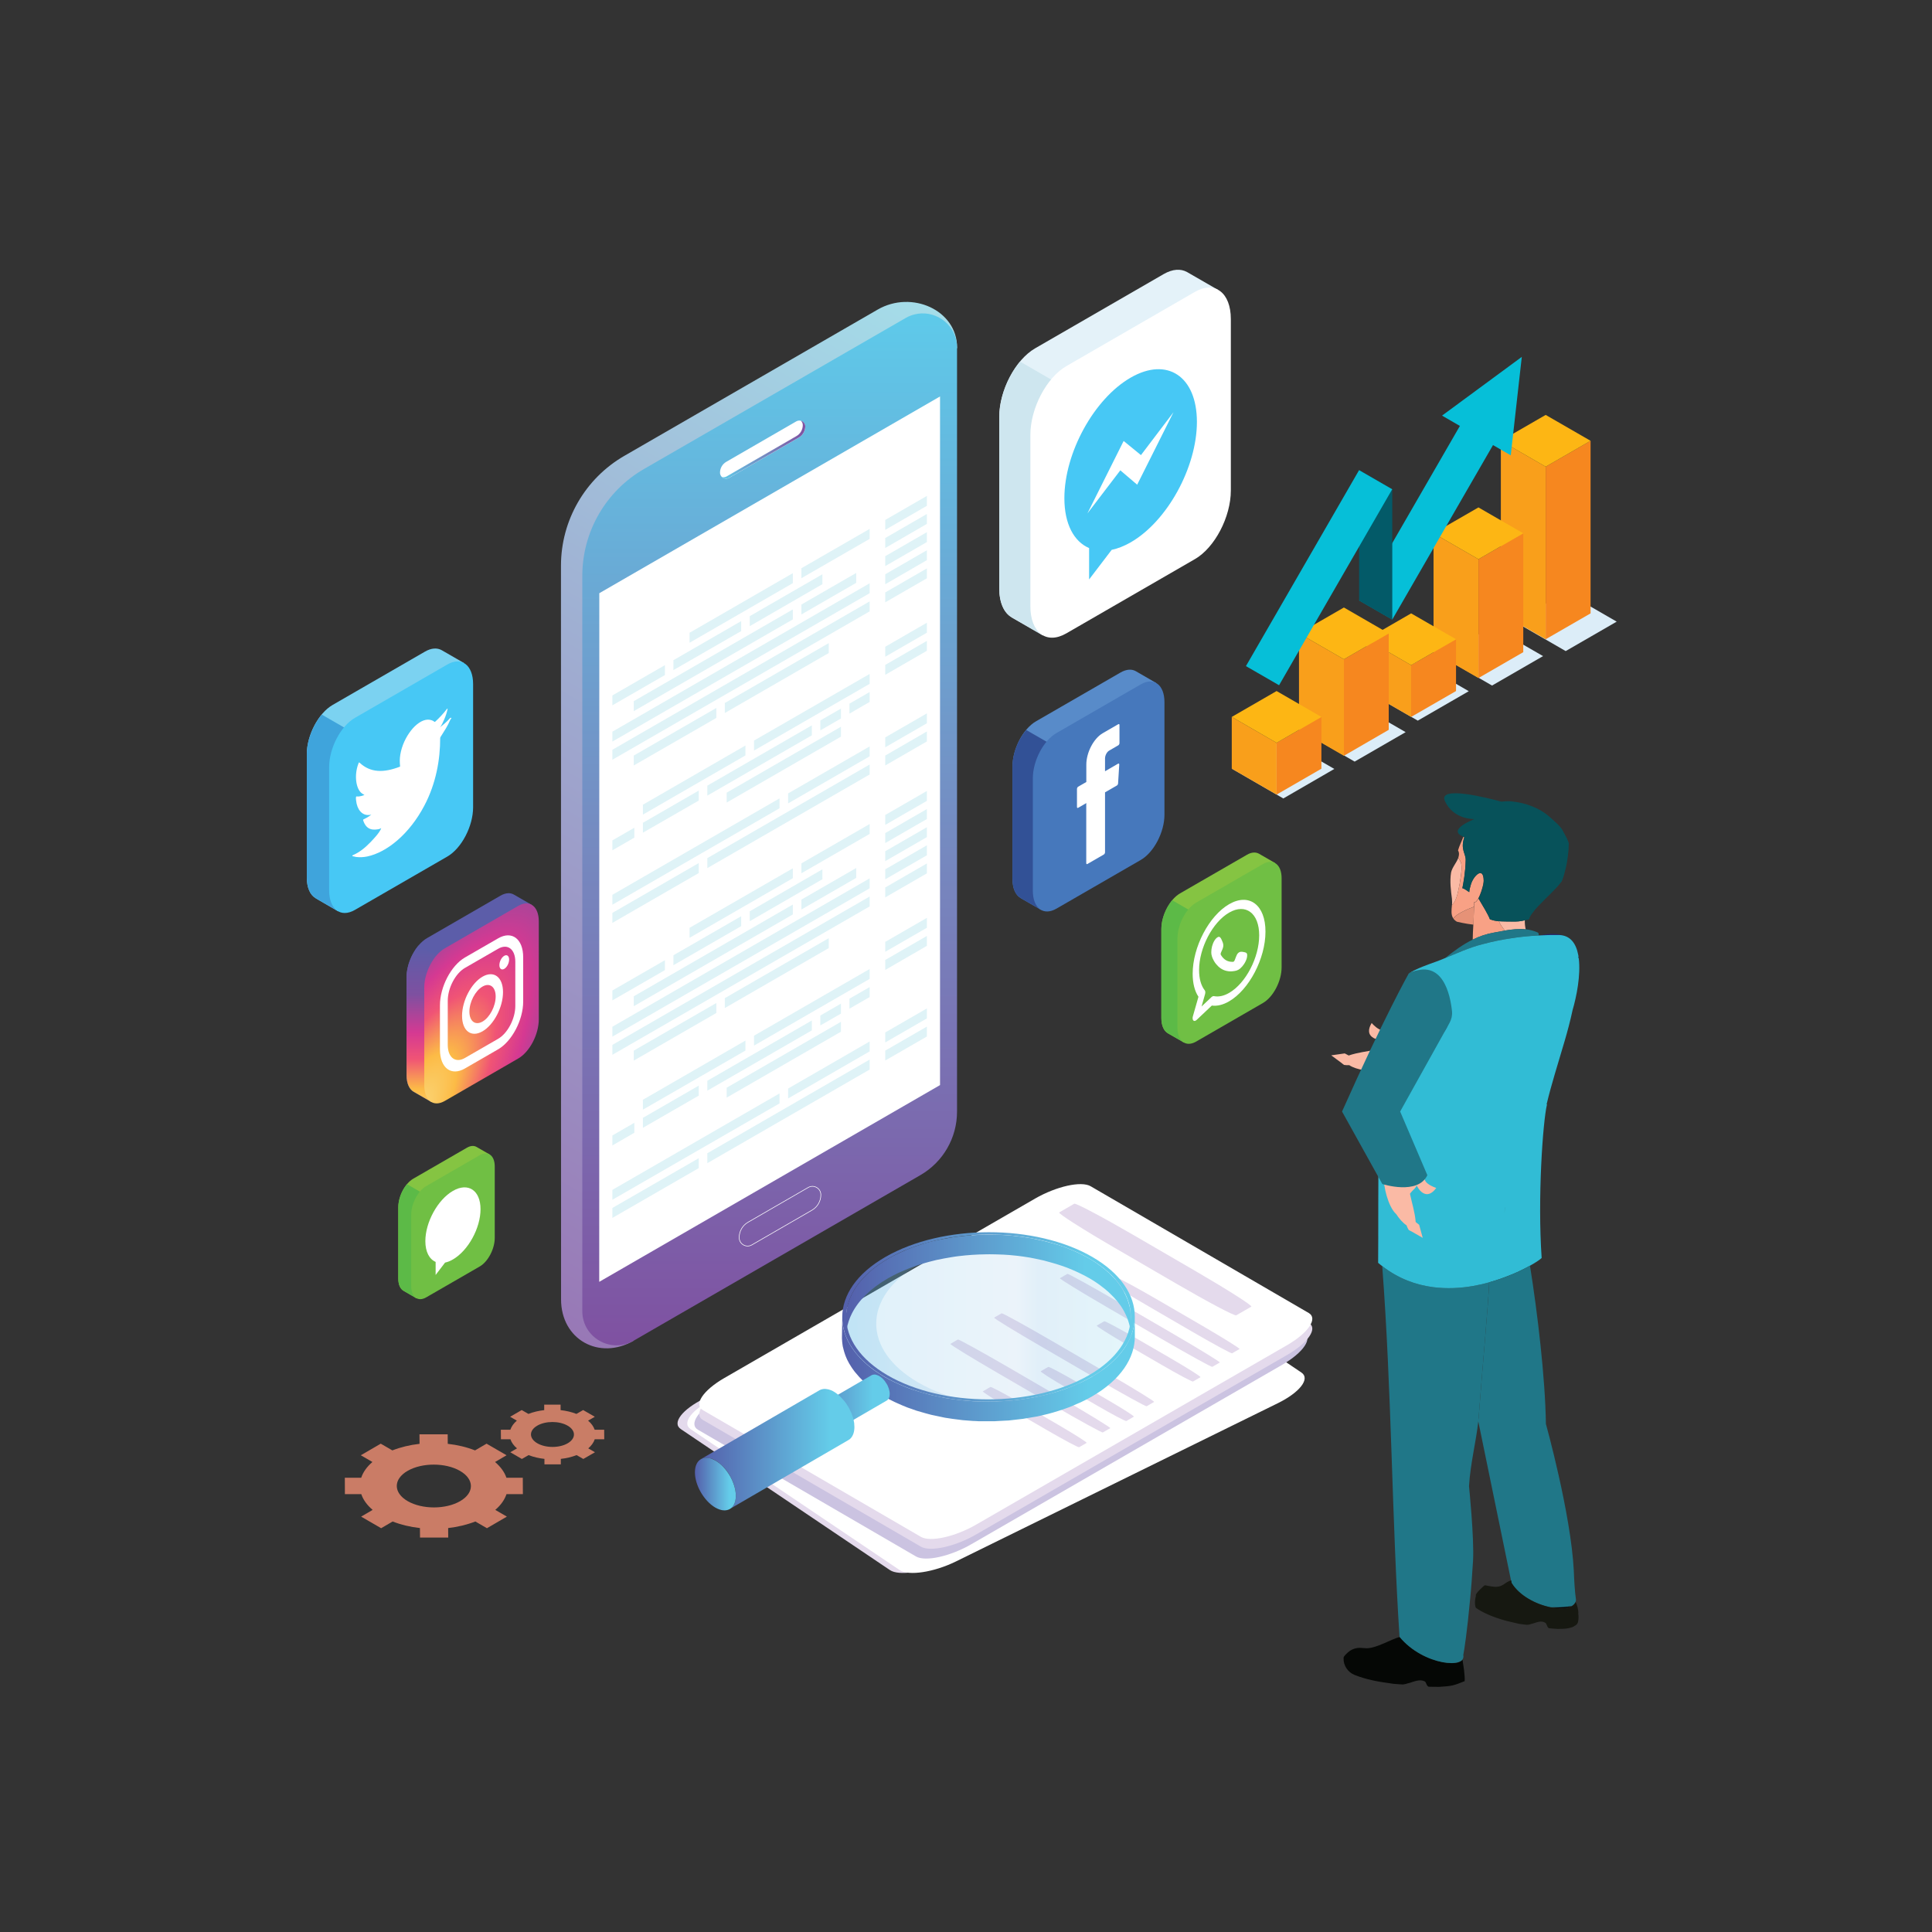 <?xml version="1.0" encoding="utf-8"?>
<!-- Generator: Adobe Illustrator 19.2.0, SVG Export Plug-In . SVG Version: 6.00 Build 0)  -->
<svg version="1.1" id="Layer_1" xmlns="http://www.w3.org/2000/svg" xmlns:xlink="http://www.w3.org/1999/xlink" x="0px" y="0px"
	 viewBox="0 0 2500 2500" style="enable-background:new 0 0 2500 2500;" xml:space="preserve">
<rect x="0" y="0" width="2500" height="2500" fill="#333333" stroke="none"/>
<style type="text/css">
	.st0{fill:url(#SVGID_1_);}
	.st1{fill:url(#SVGID_2_);}
	.st2{fill:#FFFFFF;}
	.st3{fill:url(#SVGID_3_);}
	.st4{fill:none;stroke:#FFFFFF;stroke-width:0.754;stroke-miterlimit:10;}
	.st5{opacity:0.4;}
	.st6{fill:#AFE0EA;}
	.st7{fill:#E4F2F9;}
	.st8{fill:#CEE6EF;}
	.st9{fill:#47C8F5;}
	.st10{fill:#588BC9;}
	.st11{fill:#325196;}
	.st12{fill:#4678BC;}
	.st13{fill:#A3B2CE;}
	.st14{fill:#E8EBF2;}
	.st15{fill:#A7B6D2;}
	.st16{fill-rule:evenodd;clip-rule:evenodd;fill:#FFFFFF;}
	.st17{fill:#85C442;}
	.st18{fill:#5CBA47;}
	.st19{fill:#70BF44;}
	.st20{fill:#5C5DA9;}
	.st21{fill:url(#XMLID_3_);}
	.st22{fill:url(#XMLID_4_);}
	.st23{fill:#7BD2F1;}
	.st24{fill:#3FA4DC;}
	.st25{fill:#CA7C66;}
	.st26{fill:#C97D66;}
	.st27{fill:#DCEDF8;}
	.st28{fill:#F99F1B;}
	.st29{fill:#F6871F;}
	.st30{fill:#FDB614;}
	.st31{fill:#06BFD8;}
	.st32{fill:#035A68;}
	.st33{enable-background:new    ;}
	.st34{fill:#E4DAEC;}
	.st35{fill:#CBC3E1;}
	.st36{opacity:0.18;}
	.st37{fill:url(#SVGID_4_);}
	.st38{opacity:0.21;fill:url(#SVGID_5_);}
	.st39{fill:url(#SVGID_6_);}
	.st40{fill:url(#SVGID_7_);}
	.st41{fill:url(#SVGID_8_);}
	.st42{fill:url(#SVGID_9_);}
	.st43{fill:#ABABAB;}
	.st44{fill:url(#SVGID_10_);}
	.st45{fill:url(#SVGID_11_);}
	.st46{fill:#FABAA5;}
	.st47{fill:#E69277;}
	.st48{fill:#F8A185;}
	.st49{fill:#050705;}
	.st50{fill:url(#SVGID_12_);}
	.st51{fill:#207788;}
	.st52{fill:#31BCD5;}
	.st53{fill:#191718;}
	.st54{fill:#040304;}
	.st55{fill:#0E0C0E;}
	.st56{fill:#161811;}
	.st57{fill:#07525A;}
</style>
<g>
	<g>
		
			<linearGradient id="SVGID_1_" gradientUnits="userSpaceOnUse" x1="336.053" y1="1907.146" x2="1720.386" y2="1907.146" gradientTransform="matrix(-0.5 0.866 -0.866 -0.5 3052.758 1076.723)">
			<stop  offset="0" style="stop-color:#A5DDE9"/>
			<stop  offset="0.363" style="stop-color:#A0B5D5"/>
			<stop  offset="1" style="stop-color:#9878B6"/>
		</linearGradient>
		<path class="st0" d="M819.9,1734.9c-44.4,25.7-94.1-1.3-93.9-53.9l-0.1-949c0-58.7,31.3-112.9,82.1-142.2l327.7-189.2
			c44.1-25.5,102.9,0.7,102.8,49.3"/>
		
			<linearGradient id="SVGID_2_" gradientUnits="userSpaceOnUse" x1="1505.216" y1="1740.859" x2="1505.216" y2="405.469" gradientTransform="matrix(-1 0 0 1 2501.126 0)">
			<stop  offset="0" style="stop-color:#7F51A1"/>
			<stop  offset="0.471" style="stop-color:#7688BF"/>
			<stop  offset="1" style="stop-color:#5ECAEA"/>
		</linearGradient>
		<path class="st1" d="M819.9,1734.9l23.7-13.7l347.4-200.6c29.3-16.9,47.4-48.2,47.4-82.1l0-988.6c0-28.2-25.3-47.7-50.7-43.9
			c-5.3,0.8-10.7,2.5-15.8,5.5L833.3,606.9c-49.4,28.5-79.8,81.2-79.8,138.3l0,951.2C753.4,1730.6,790.3,1751.9,819.9,1734.9z"/>
		<polygon class="st2" points="1216.4,513 775.5,767.6 775.4,1658.7 1216.4,1404.1 		"/>
	</g>
	<g>
		<path class="st2" d="M1030.5,545.2l-90.7,52.4c-5,2.9-8.1,8.2-8.1,14l0,0c0,6,6.5,9.8,11.7,6.8l90.2-52.1c5.2-3,8.3-8.5,8.4-14.4
			l0,0C1042,546,1035.6,542.3,1030.5,545.2z"/>
		
			<linearGradient id="SVGID_3_" gradientUnits="userSpaceOnUse" x1="1459.129" y1="581.976" x2="1567.011" y2="581.976" gradientTransform="matrix(-1 0 0 1 2501.126 0)">
			<stop  offset="0" style="stop-color:#7F51A1"/>
			<stop  offset="0.471" style="stop-color:#7688BF"/>
			<stop  offset="1" style="stop-color:#5ECAEA"/>
		</linearGradient>
		<path class="st3" d="M1038.8,550c0,6-3.2,11.5-8.4,14.4l-90.2,52.1c-2,1.1-4.1,1.3-6.1,0.7c2.4,2.3,6.1,3,9.3,1.1l90.2-52.1
			c5.2-3,8.3-8.5,8.4-14.4c0-3.7-2.5-6.5-5.6-7.4C1037.8,545.9,1038.8,547.8,1038.8,550z"/>
	</g>
	<g>
		<path class="st4" d="M967.9,1581.6l77.9-45c7.3-4.2,16.4,1,16.4,9.5l0,0c0,8.2-4.4,15.7-11.4,19.8l-77.9,45
			c-7.3,4.2-16.4-1-16.4-9.5l0,0C956.5,1593.2,960.8,1585.7,967.9,1581.6z"/>
	</g>
</g>
<g class="st5">
	<g>
		<polygon class="st6" points="1199.4,641.7 1199.4,654.5 1145.5,685.6 1145.5,672.8 		"/>
		<polygon class="st6" points="1199.4,665.1 1199.4,677.9 1145.5,709.1 1145.5,696.2 		"/>
		<polygon class="st6" points="1199.4,688.6 1199.4,701.4 1145.5,732.5 1145.5,719.7 		"/>
		<polygon class="st6" points="792.4,959.6 792.4,946.8 1125.3,754.8 1125.3,767.6 		"/>
		<polygon class="st6" points="1199.4,712 1199.4,724.8 1145.5,756 1145.5,743.1 		"/>
		<polygon class="st6" points="1199.4,735.5 1199.4,748.3 1145.5,779.4 1145.5,766.6 		"/>
		<polygon class="st6" points="792.4,983.1 792.4,970.2 1125.3,778.2 1125.3,791.1 		"/>
		<polygon class="st6" points="1199.4,805.8 1199.4,818.7 1145.5,849.8 1145.5,836.9 		"/>
		<polygon class="st6" points="1199.4,829.3 1199.4,842.1 1145.5,873.2 1145.5,860.4 		"/>
		<polygon class="st6" points="1199.4,923.1 1199.4,935.9 1145.5,967 1145.5,954.2 		"/>
		<polygon class="st6" points="1199.4,946.5 1199.4,959.4 1145.5,990.5 1145.5,977.7 		"/>
		<g>
			<polygon class="st6" points="915.3,1110.4 1125.3,989.3 1125.3,1002.2 915.3,1123.3 			"/>
			<polygon class="st6" points="904.2,1116.8 904.2,1129.7 792.4,1194.2 792.4,1181.3 			"/>
		</g>
		<g>
			<polygon class="st6" points="1019.8,1026.7 1125.3,965.9 1125.3,978.7 1019.8,1039.6 			"/>
			<polygon class="st6" points="1008.7,1033.1 1008.7,1045.9 792.4,1170.7 792.4,1157.9 			"/>
		</g>
		<polygon class="st6" points="820.8,1071.1 820.8,1083.9 792.4,1100.3 792.4,1087.5 		"/>
		<polygon class="st6" points="975.7,958.3 1125.3,872.1 1125.3,884.9 975.7,971.2 		"/>
		<polygon class="st6" points="1037,735.3 1125.3,684.4 1125.3,697.3 1037,748.2 		"/>
		<g>
			<polygon class="st6" points="892.3,818.8 1025.9,741.7 1025.9,754.6 892.3,831.7 			"/>
		</g>
		<polygon class="st6" points="970.2,797.3 1064.2,743.1 1064.2,755.9 970.2,810.2 		"/>
		<g>
			<polygon class="st6" points="871.4,854.3 959.1,803.7 959.1,816.6 871.4,867.1 			"/>
			<polygon class="st6" points="860.4,860.7 860.4,873.5 792.4,912.7 792.4,899.9 			"/>
		</g>
		<polygon class="st6" points="1107.9,741.4 1107.9,754.2 1037,795.1 1037,782.3 		"/>
		<polygon class="st6" points="820.1,907.3 1025.9,788.6 1025.9,801.5 820.1,920.2 		"/>
		<polygon class="st6" points="937.9,909.7 1072.4,832.2 1072.4,845 937.9,922.6 		"/>
		<polygon class="st6" points="820.1,977.7 926.9,916.1 926.9,929 820.1,990.5 		"/>
		<g>
			<polygon class="st6" points="831.9,1041.3 964.6,964.7 964.6,977.5 831.9,1054.1 			"/>
		</g>
		<polygon class="st6" points="904.2,1023 904.2,1035.9 831.9,1077.5 831.9,1064.7 		"/>
		<polygon class="st6" points="1099.2,910.5 1125.3,895.5 1125.3,908.3 1099.2,923.4 		"/>
		<g>
			<polygon class="st6" points="1050.5,938.6 1050.5,951.5 915.3,1029.5 915.3,1016.6 			"/>
			<polygon class="st6" points="1061.5,932.3 1088.2,916.9 1088.2,929.7 1061.5,945.1 			"/>
		</g>
		<polygon class="st6" points="940.3,1025.7 1088.2,940.4 1088.2,953.2 940.3,1038.5 		"/>
	</g>
</g>
<g class="st5">
	<g>
		<polygon class="st6" points="1199.4,1023.5 1199.4,1036.3 1145.5,1067.4 1145.5,1054.6 		"/>
		<polygon class="st6" points="1199.4,1046.9 1199.4,1059.8 1145.5,1090.9 1145.5,1078 		"/>
		<polygon class="st6" points="1199.4,1070.4 1199.4,1083.2 1145.5,1114.3 1145.5,1101.5 		"/>
		<polygon class="st6" points="792.4,1341.4 792.4,1328.6 1125.3,1136.6 1125.3,1149.5 		"/>
		<polygon class="st6" points="1199.4,1093.8 1199.4,1106.7 1145.5,1137.8 1145.5,1124.9 		"/>
		<polygon class="st6" points="1199.4,1117.3 1199.4,1130.1 1145.5,1161.2 1145.5,1148.4 		"/>
		<polygon class="st6" points="792.4,1364.9 792.4,1352.1 1125.3,1160.1 1125.3,1172.9 		"/>
		<polygon class="st6" points="1199.4,1187.7 1199.4,1200.5 1145.5,1231.6 1145.5,1218.8 		"/>
		<polygon class="st6" points="1199.4,1211.1 1199.4,1223.9 1145.5,1255.1 1145.5,1242.2 		"/>
		<polygon class="st6" points="1199.4,1304.9 1199.4,1317.8 1145.5,1348.9 1145.5,1336 		"/>
		<polygon class="st6" points="1199.4,1328.4 1199.4,1341.2 1145.5,1372.3 1145.5,1359.5 		"/>
		<g>
			<polygon class="st6" points="915.3,1492.3 1125.3,1371.1 1125.3,1384 915.3,1505.1 			"/>
			<polygon class="st6" points="904.2,1498.7 904.2,1511.5 792.4,1576 792.4,1563.1 			"/>
		</g>
		<g>
			<polygon class="st6" points="1019.8,1408.6 1125.3,1347.7 1125.3,1360.5 1019.8,1421.4 			"/>
			<polygon class="st6" points="1008.7,1414.9 1008.7,1427.8 792.4,1552.5 792.4,1539.7 			"/>
		</g>
		<polygon class="st6" points="820.8,1452.9 820.8,1465.8 792.4,1482.2 792.4,1469.3 		"/>
		<polygon class="st6" points="975.7,1340.2 1125.3,1253.9 1125.3,1266.7 975.7,1353 		"/>
		<polygon class="st6" points="1037,1117.2 1125.3,1066.3 1125.3,1079.1 1037,1130 		"/>
		<g>
			<polygon class="st6" points="892.3,1200.6 1025.9,1123.6 1025.9,1136.4 892.3,1213.5 			"/>
		</g>
		<polygon class="st6" points="970.2,1179.2 1064.2,1124.9 1064.2,1137.7 970.2,1192 		"/>
		<g>
			<polygon class="st6" points="871.4,1236.1 959.1,1185.6 959.1,1198.4 871.4,1249 			"/>
			<polygon class="st6" points="860.4,1242.5 860.4,1255.3 792.4,1294.5 792.4,1281.7 			"/>
		</g>
		<polygon class="st6" points="1107.9,1123.2 1107.9,1136 1037,1176.9 1037,1164.1 		"/>
		<polygon class="st6" points="820.1,1289.2 1025.9,1170.5 1025.9,1183.3 820.1,1302 		"/>
		<polygon class="st6" points="937.9,1291.6 1072.4,1214 1072.4,1226.8 937.9,1304.4 		"/>
		<polygon class="st6" points="820.1,1359.5 926.9,1297.9 926.9,1310.8 820.1,1372.4 		"/>
		<g>
			<polygon class="st6" points="831.9,1423.1 964.6,1346.5 964.6,1359.4 831.9,1435.9 			"/>
		</g>
		<polygon class="st6" points="904.2,1404.8 904.2,1417.7 831.9,1459.4 831.9,1446.5 		"/>
		<polygon class="st6" points="1099.2,1292.3 1125.3,1277.3 1125.3,1290.2 1099.2,1305.2 		"/>
		<g>
			<polygon class="st6" points="1050.5,1320.5 1050.5,1333.3 915.3,1411.3 915.3,1398.5 			"/>
			<polygon class="st6" points="1061.5,1314.1 1088.2,1298.7 1088.2,1311.6 1061.5,1326.9 			"/>
		</g>
		<polygon class="st6" points="940.3,1407.5 1088.2,1322.2 1088.2,1335 940.3,1420.3 		"/>
	</g>
</g>
<g id="XMLID_57_">
	<g id="XMLID_132_">
		<path id="XMLID_134_" class="st7" d="M1576.1,375.1l-40.1-23.1c-8.1-4.5-18.6-4-30.1,2.6l-166.4,96.1
			c-25.7,14.8-46.5,54.6-46.5,88.8v221.8c0,18.8,6.3,32,16.2,37.6l0,0.1l40.2,23.2l22.5-44.4l134-77.4
			c25.7-14.8,46.5-54.6,46.5-88.8V421.7L1576.1,375.1z"/>
		<path id="XMLID_133_" class="st8" d="M1293.1,539.5v221.8c0,18.8,6.3,32,16.2,37.6l0,0.1l40.2,23.2l22.5-44.4l1.5-0.8l0.1-278.1
			l-53.6-31C1304.1,486.9,1293.1,514.6,1293.1,539.5z"/>
	</g>
	<g id="XMLID_58_">
		<path id="XMLID_131_" class="st2" d="M1379.8,473.8l166.4-96.1c25.7-14.8,46.5,0.9,46.5,35.2v221.8c0,34.2-20.8,74-46.5,88.8
			l-166.4,96.1c-25.7,14.8-46.5-0.9-46.5-35.2V562.7C1333.3,528.4,1354.1,488.7,1379.8,473.8z"/>
		<path id="XMLID_59_" class="st9" d="M1463,488.7c-47.3,27.3-85.7,97.2-85.7,156c0,33.5,12.5,56.2,32,64.5v40.6l29.2-38.3
			c7.8-1.6,16-4.8,24.6-9.7c47.4-27.3,85.7-97.2,85.7-156C1548.7,486.9,1510.3,461.4,1463,488.7z M1471.5,627.2l-21.8-18.6
			l-42.6,55.8l46.9-93.8l22.4,18.3l42.1-55.5L1471.5,627.2z"/>
	</g>
</g>
<g id="XMLID_145_">
	<g id="XMLID_209_">
		<path id="XMLID_211_" class="st10" d="M1496,883.7l-26.3-15.2c-5.3-3-12.2-2.6-19.7,1.7l-109.3,63.1
			c-16.9,9.7-30.5,35.9-30.5,58.4v145.7c0,12.4,4.1,21,10.7,24.7l0,0.1l26.4,15.2l14.8-29.2l88-50.8c16.9-9.7,30.5-35.9,30.5-58.4
			V914.3L1496,883.7z"/>
		<path id="XMLID_210_" class="st11" d="M1310.1,991.7v145.7c0,12.4,4.1,21,10.7,24.7l0,0.1l26.4,15.2l14.8-29.2l1-0.6l0.1-182.7
			l-35.2-20.3C1317.3,957.2,1310.1,975.4,1310.1,991.7z"/>
	</g>
	<g id="XMLID_188_">
		<path id="XMLID_208_" class="st12" d="M1367,948.6l109.3-63.1c16.9-9.7,30.5,0.6,30.5,23.1v145.7c0,22.5-13.7,48.6-30.5,58.4
			l-109.3,63.1c-16.9,9.7-30.5-0.6-30.5-23.1V1007C1336.5,984.5,1350.2,958.3,1367,948.6z"/>
		<path id="XMLID_207_" class="st13" d="M1419.1,1038.4c-0.1-0.6-0.1-1.1-0.2-1.7c0.2-3.7-0.2-7.3,1.2-11.5c0.4,0.3,0.9,0.5,1.3,0.8
			c2.9,1.5,0.5,7.2,1.1,10.4c-0.4,0.2-0.8,0.5-1.1,0.7C1420.7,1037.5,1419.9,1037.9,1419.1,1038.4z"/>
		<path id="XMLID_206_" class="st14" d="M1423.1,1026.9c-0.6,2.4-1.2,4.8-1.8,7.2c-0.8-1.7-5.3-1.2,0-6.4
			C1421.9,1027.4,1422.5,1027.1,1423.1,1026.9z"/>
		<path id="XMLID_205_" class="st15" d="M1419.3,1025.7c0.8-0.4,1.5-0.9,2.3-1.3c0.4,1.4,0.8,2.7,1.1,4.1c-1.3,1.8-0.1,2.1,0.1,3.1
			c-0.4,0.8-0.8,1.6-1.2,2.4c-1,1.2-1.2,2.5-1.2,3.8C1418,1035.2,1419.7,1029.7,1419.3,1025.7z"/>
		<path id="XMLID_204_" class="st16" d="M1405.6,1040.6v76.3c0,1.1,0.7,1.6,1.5,1.1l21.3-12.3c0.8-0.5,1.5-1.8,1.5-2.8v-77.6
			l15.4-8.9c0.8-0.4,1.4-1.6,1.5-2.7l1.5-24.2c0.1-1.2-0.6-1.8-1.5-1.3l-16.9,9.8v-16.6c0-3.9,2.4-8.4,5.3-10.1l11.9-6.9
			c0.8-0.5,1.5-1.8,1.5-2.8v-23.4c0-1.1-0.7-1.6-1.5-1.1l-20.1,11.6c-11.8,6.8-21.3,25-21.3,40.7v22.5l-10.6,6.1
			c-0.8,0.5-1.5,1.8-1.5,2.8v23.4c0,1.1,0.7,1.6,1.5,1.1l10.6-6.1V1040.6z"/>
	</g>
</g>
<g id="XMLID_34_">
	<g id="XMLID_39_">
		<path id="XMLID_41_" class="st17" d="M633.3,1493.7l-16.7-9.6c-3.4-1.9-7.7-1.7-12.5,1.1l-69.3,40c-10.7,6.2-19.4,22.7-19.4,37
			v92.4c0,7.8,2.6,13.3,6.8,15.7l0,0l16.7,9.7l9.4-18.5l55.8-32.2c10.7-6.2,19.4-22.7,19.4-37v-79.1L633.3,1493.7z"/>
		<path id="XMLID_40_" class="st18" d="M515.4,1562.2v92.4c0,7.8,2.6,13.3,6.8,15.7l0,0l16.7,9.7l9.4-18.5l0.6-0.4l0-115.9
			l-22.3-12.9C519.9,1540.3,515.4,1551.8,515.4,1562.2z"/>
	</g>
	<g id="XMLID_35_">
		<path id="XMLID_38_" class="st19" d="M551.5,1534.8l69.3-40c10.7-6.2,19.4,0.4,19.4,14.6v92.4c0,14.3-8.7,30.8-19.4,37l-69.3,40
			c-10.7,6.2-19.4-0.4-19.4-14.6v-92.4C532.1,1557.6,540.8,1541,551.5,1534.8z"/>
		<path id="XMLID_36_" class="st2" d="M586.1,1541c-19.7,11.4-35.7,40.5-35.7,65c0,14,5.2,23.4,13.3,26.9v16.9l12.2-16
			c3.2-0.7,6.7-2,10.2-4.1c19.7-11.4,35.7-40.5,35.7-65C621.8,1540.3,605.8,1529.6,586.1,1541z"/>
	</g>
</g>
<g id="XMLID_42_">
	<g id="XMLID_21_">
		<path id="XMLID_23_" class="st20" d="M687.7,1170.7l-22.9-13.2c-4.6-2.6-10.6-2.3-17.2,1.5l-95,54.9
			c-14.7,8.5-26.6,31.2-26.6,50.7v126.7c0,10.7,3.6,18.3,9.3,21.5l0,0l22.9,13.2l12.9-25.4l76.5-44.2c14.7-8.5,26.6-31.2,26.6-50.7
			v-108.5L687.7,1170.7z"/>
		<linearGradient id="XMLID_3_" gradientUnits="userSpaceOnUse" x1="549.068" y1="1457.39" x2="549.068" y2="1226.668">
			<stop  offset="1.104800e-003" style="stop-color:#FAE08A"/>
			<stop  offset="0.209" style="stop-color:#FCBB46"/>
			<stop  offset="0.377" style="stop-color:#F05475"/>
			<stop  offset="0.524" style="stop-color:#D53992"/>
			<stop  offset="0.739" style="stop-color:#7E50A0"/>
			<stop  offset="1" style="stop-color:#5C5DA9"/>
		</linearGradient>
		<path id="XMLID_22_" class="st21" d="M526.1,1264.6v126.7c0,10.7,3.6,18.3,9.3,21.5l0,0l22.9,13.2l12.9-25.4l0.8-0.5l0.1-158.8
			l-30.6-17.7C532.4,1234.5,526.1,1250.4,526.1,1264.6z"/>
	</g>
	<g id="XMLID_56_">
		
			<radialGradient id="XMLID_4_" cx="-94.665" cy="596.548" r="305.901" gradientTransform="matrix(0.866 -0.5 -0.5 1.443 906.833 551.903)" gradientUnits="userSpaceOnUse">
			<stop  offset="1.104800e-003" style="stop-color:#FAE08A"/>
			<stop  offset="0.209" style="stop-color:#FCBB46"/>
			<stop  offset="0.377" style="stop-color:#F05475"/>
			<stop  offset="0.524" style="stop-color:#D53992"/>
			<stop  offset="0.739" style="stop-color:#7E50A0"/>
			<stop  offset="1" style="stop-color:#5C5DA9"/>
		</radialGradient>
		<path id="XMLID_49_" class="st22" d="M575.6,1227.1l95-54.9c14.7-8.5,26.6,0.5,26.6,20.1V1319c0,19.6-11.9,42.3-26.6,50.7
			l-95,54.9c-14.7,8.5-26.6-0.5-26.6-20.1v-126.7C549,1258.3,560.9,1235.5,575.6,1227.1z"/>
		<g id="XMLID_12_">
			<path id="XMLID_20_" class="st2" d="M652.5,1236.8c-3.5,2-6.3,7.4-6.3,12.1c0,4.6,2.8,6.8,6.3,4.8c3.5-2,6.3-7.4,6.3-12.1
				C658.8,1237,656,1234.8,652.5,1236.8z"/>
			<path id="XMLID_17_" class="st2" d="M624.4,1263.8c-14.6,8.4-26.5,31.2-26.5,50.7s11.9,28.5,26.5,20
				c14.6-8.4,26.5-31.2,26.5-50.7S639,1255.4,624.4,1263.8z M624.4,1321.9c-9.4,5.4-17-0.4-17-12.8c0-12.5,7.6-27.1,17-32.5
				c9.4-5.4,17,0.4,17,12.8C641.4,1301.9,633.8,1316.5,624.4,1321.9z"/>
			<g id="XMLID_13_">
				<path id="XMLID_14_" class="st2" d="M644.6,1357.8l-43,24.8c-17.8,10.3-32.3-0.7-32.3-24.5v-57.3c0-23.8,14.5-51.5,32.3-61.8
					l43-24.8c17.8-10.3,32.4,0.7,32.4,24.5v57.3C677,1319.8,662.4,1347.5,644.6,1357.8z M601.6,1252.5
					c-12.3,7.1-22.2,26.1-22.2,42.4v57.3c0,16.3,10,23.9,22.2,16.8l43-24.8c12.3-7.1,22.2-26.1,22.2-42.4v-57.3
					c0-16.3-10-23.9-22.2-16.8L601.6,1252.5z"/>
			</g>
		</g>
	</g>
</g>
<g id="XMLID_212_">
	<g id="XMLID_221_">
		<path id="XMLID_223_" class="st23" d="M600.3,857.9l-28.8-16.6c-5.8-3.2-13.4-2.9-21.6,1.9l-119.5,69C412,922.8,397,951.4,397,976
			v159.4c0,13.5,4.5,23,11.7,27l0,0.1l28.8,16.7l16.2-31.9l96.3-55.6c18.4-10.7,33.4-39.2,33.4-63.8V891.4L600.3,857.9z"/>
		<path id="XMLID_222_" class="st24" d="M397,976v159.4c0,13.5,4.5,23,11.7,27l0,0.1l28.8,16.7l16.2-31.9l1.1-0.6l0.1-199.8
			l-38.5-22.2C404.9,938.3,397,958.2,397,976z"/>
	</g>
	<g id="XMLID_213_">
		<path id="XMLID_220_" class="st9" d="M459.3,928.9l119.5-69c18.4-10.7,33.4,0.7,33.4,25.3v159.4c0,24.6-15,53.2-33.4,63.8
			l-119.5,69c-18.4,10.7-33.4-0.7-33.4-25.3V992.7C425.9,968.1,440.8,939.5,459.3,928.9z"/>
		<g id="XMLID_214_">
			<path id="XMLID_219_" class="st2" d="M582.3,929.3c-4,4.7-9,8.7-13.3,12.2c2-1.6,4.8-8.3,6-11c1.8-4.1,3.2-8.5,4.1-12.7
				c0.1-0.4,0.1-0.8-0.1-0.9c-0.3,0-0.5,0.2-0.7,0.5c-4.8,6.2-9.8,11.6-15.1,16.4c-0.4,0.4-0.8,0.4-1.1,0.2c-0.4-0.4-0.9-0.8-1.3-1
				c-2.2-1.2-4.6-1.8-7.3-1.8c-3.5,0.1-7.4,1.5-11.2,4.1c-3.7,2.5-7.4,6-10.6,10.2c-3.3,4.2-6.2,9.1-8.6,14.3
				c-2.4,5.4-4.2,11.1-5.1,16.7c-0.9,5.3-0.8,10.1-0.3,14.6c0.1,0.8,0,0.9-0.5,1.1c-20.7,7.9-37.9,7.9-51.9-5.3
				c-0.6-0.6-0.9-0.4-1.4,0.9c-6.1,15.7-3.1,33.6,4.5,38.9c1,0.7,2.1,1.4,3.2,1.9c-0.4,0.3-5.5,2.5-10,2c-0.6-0.2-0.9,0.3-1,1.3
				c-0.1,1.4,0,2.5,0.2,3.9c1.2,11.7,7.6,19.4,16.4,18.8c1,0,2.2-0.2,3.3-0.6c-2,1.7-4.1,3.4-9.8,6.1c-0.7,0.2-1,0.9-0.7,1.6
				c4.3,13.2,13.7,12.5,20.6,11.1c0.9-0.3,1.9-0.9,2.8-1.1c-0.1,0.1-0.1,0.2-0.2,0.3c-2.3,6-10.4,14.2-14.1,18.1
				c-6.8,7.1-14.2,12.8-21.4,16c-1.2,0.4-1.4,0.6-1.7,1c-0.3,0.4,0,0.7,0.3,0.8c1.5,0.4,2.9,0.7,4.5,1c4.6,0.6,9.3,0.4,14.3-0.6
				c25.7-5.4,54.7-29.1,74-65.8c15.2-28.8,20.5-59.6,20.5-87.4c0-1.1,1-2.2,1.5-3.1c3.9-6.2,8.3-12.8,11.2-19.8
				c0.7-1.6,1.8-2.6,1.8-3c0-0.1,0-0.1,0-0.1C584,928.6,582.8,928.7,582.3,929.3z"/>
			<path id="XMLID_218_" class="st16" d="M493.5,1102.5C504.1,1096.4,494,1102.2,493.5,1102.5
				C494.9,1101.7,493.4,1102.6,493.5,1102.5z"/>
			<path id="XMLID_217_" class="st16" d="M493.5,1102.5C493.3,1102.6,491.4,1103.7,493.5,1102.5
				C493.5,1102.5,493.2,1102.7,493.5,1102.5z"/>
			<path id="XMLID_216_" class="st16" d="M497.7,1100.2C497.7,1099.9,500,1098.9,497.7,1100.2C497.7,1100.1,498,1100.1,497.7,1100.2
				z"/>
			<path id="XMLID_215_" class="st16" d="M542.3,936.9c-0.1,0.2-0.3,0.3-0.5,0.3C541.9,937.1,542.1,937,542.3,936.9z"/>
		</g>
	</g>
</g>
<g id="XMLID_44_">
	<g id="XMLID_26_">
		<path id="XMLID_33_" class="st17" d="M1649.9,1116.7l-20.8-12c-4.2-2.3-9.7-2.1-15.6,1.4L1527,1156c-13.3,7.7-24.2,28.4-24.2,46.2
			v115.3c0,9.8,3.3,16.6,8.4,19.6l0,0l20.9,12l11.7-23.1l69.6-40.2c13.3-7.7,24.2-28.4,24.2-46.2v-98.7L1649.9,1116.7z"/>
		<path id="XMLID_32_" class="st18" d="M1502.8,1202.1v115.3c0,9.8,3.3,16.6,8.4,19.6l0,0l20.9,12l11.7-23.1l0.8-0.4l0.1-144.5
			l-27.9-16.1C1508.5,1174.8,1502.8,1189.2,1502.8,1202.1z"/>
	</g>
	<g id="XMLID_24_">
		<path id="XMLID_25_" class="st19" d="M1547.8,1168l86.4-49.9c13.3-7.7,24.2,0.5,24.2,18.3v115.3c0,17.8-10.8,38.5-24.2,46.2
			l-86.4,49.9c-13.3,7.7-24.2-0.5-24.2-18.3v-115.3C1523.7,1196.4,1534.5,1175.7,1547.8,1168z"/>
		<g id="XMLID_27_">
			<path id="XMLID_29_" class="st16" d="M1590.5,1170c-26,15-47.2,55.4-47.2,90.1c0,12.2,2.6,22.4,7.5,29.7l-7.2,25.2
				c-0.7,2.3-0.4,4.5,0.6,5.5c0.8,0.8,1.9,0.8,3.1,0.1c0.4-0.2,0.7-0.5,1.1-0.8l19.7-18.6c6.8,0.9,14.5-0.9,22.2-5.4
				c26-15,47.2-55.4,47.2-90.1C1637.7,1171,1616.5,1155,1590.5,1170z M1590.5,1284.8c-6.9,4-13.7,5.4-19.6,4.2
				c-0.6-0.1-1.4,0-2.1,0.4c-0.4,0.2-0.7,0.5-1.1,0.8l-12.9,12.2l4.5-15.8c0.6-2.1,0.5-4.1-0.4-5.2c-4.8-6.1-7.3-15.1-7.3-26.1
				c0-28.6,17.5-62,38.9-74.4c21.5-12.4,38.9,0.8,38.9,29.4C1629.4,1239,1612,1272.4,1590.5,1284.8z"/>
			<path id="XMLID_28_" class="st16" d="M1608.6,1231.8c-2-0.4-4.5-0.7-6.9,1.9c-1.8,2-2.9,6.4-4.1,9c-0.6,1.3-1.3,1.9-2.2,1.9
				c-6.7,0.3-11.8-2.7-15.5-8.8c-0.6-0.9-0.5-2,0.2-3.6c1.1-2.4,2.5-5.2,2.8-7.7c0.3-2.5-0.5-4.8-1.3-6.5c-0.9-2.1-2-5.4-4-5.7
				c-1.9-0.3-4.3,1.9-6,4.6c-2.9,4.7-4.2,10.4-4.2,15.2c0,1.4,0.1,2.7,0.4,3.8c0.6,2.8,1.7,5.2,2.9,7.3c0.9,1.6,1.9,3.1,3,4.4
				c3.6,4.4,8,7.5,13.2,8.7c2.6,0.6,5.4,0.9,8.2,0.5c3.2-0.4,6.1-0.6,9.6-3.5c3.6-3,7.2-8.1,8.7-13.6c0.4-1.6,0.6-3.3,0.4-4.6
				C1613.5,1232.3,1610.5,1232.2,1608.6,1231.8z"/>
		</g>
	</g>
</g>
<g>
	<path class="st25" d="M630.1,1977.5l-15-8.7c-10.8,4.2-22.8,7.1-35.2,8.5l0.1,12.3h-36.5l-0.1-12.3c-12.4-1.4-24.4-4.2-35.3-8.5
		l-14.9,8.7l-25.9-15l14.9-8.7c-7.4-6.3-12.3-13.2-14.7-20.4l-21.2,0l-0.1-21.2h21.2c2.4-7.2,7.2-14.1,14.5-20.4l-15-8.7l25.8-15
		l15,8.7c10.8-4.2,22.8-7.1,35.2-8.5l-0.1-12.3h36.5l0.1,12.3c12.4,1.4,24.4,4.2,35.3,8.5l14.9-8.7l25.9,15l-14.9,8.7
		c7.3,6.3,12.3,13.2,14.7,20.4h21.2l0.1,21.2h-21.2c-2.4,7.2-7.2,14.1-14.5,20.4l15,8.7L630.1,1977.5z M527.6,1942.5
		c18.8,10.8,49.1,10.8,67.8,0c18.7-10.8,18.6-28.4-0.2-39.2c-18.8-10.8-49.1-10.8-67.8,0C508.7,1914.1,508.8,1931.7,527.6,1942.5"/>
</g>
<g>
	<g>
		<path class="st26" d="M754.8,1887.9l-8.7-5c-6.3,2.5-13.2,4.1-20.4,4.9l0,7.1h-21.2l0-7.1c-7.2-0.8-14.2-2.4-20.5-4.9l-8.7,5
			l-15-8.7l8.7-5c-4.3-3.6-7.1-7.7-8.5-11.8h-12.3l-0.1-12.3h12.3c1.4-4.2,4.2-8.2,8.4-11.8l-8.7-5l15-8.7l8.7,5
			c6.3-2.5,13.2-4.1,20.4-4.9l0-7.1h21.2l0,7.1c7.2,0.8,14.2,2.4,20.5,4.9l8.7-5l15.1,8.7l-8.7,5c4.3,3.6,7.1,7.7,8.5,11.8h12.3
			l0.1,12.3h-12.3c-1.4,4.2-4.2,8.2-8.4,11.8l8.7,5L754.8,1887.9z M695.3,1867.6c10.9,6.3,28.5,6.3,39.3,0
			c10.8-6.3,10.8-16.5-0.1-22.8c-10.9-6.3-28.5-6.3-39.3,0C684.3,1851.1,684.4,1861.3,695.3,1867.6"/>
	</g>
</g>
<g>
	<polygon class="st27" points="1660.6,1033.2 1594.6,995 1660.6,956.9 1726.6,995 	"/>
	<polygon class="st27" points="1752.9,985.5 1686.9,947.4 1752.9,909.3 1818.9,947.4 	"/>
	<polygon class="st27" points="1834.6,932.5 1768.6,894.4 1834.6,856.3 1900.6,894.4 	"/>
	<polygon class="st27" points="1930.7,887.1 1864.7,849 1930.7,810.9 1996.7,849 	"/>
	<polygon class="st27" points="2026,842.5 1960,804.4 2026,766.3 2092,804.4 	"/>
	<g>
		<g>
			<polygon class="st28" points="2000.1,827.2 1942.1,793.7 1942.1,570.4 2000.1,603.9 			"/>
			<polygon class="st29" points="2058.2,793.7 2000.1,827.2 2000.1,603.9 2058.2,570.4 			"/>
			<polygon class="st30" points="2000.1,603.9 1942.1,570.4 2000.1,536.9 2058.2,570.4 			"/>
		</g>
		<g>
			<polygon class="st28" points="1913.1,877.4 1855,843.9 1855,690.1 1913.1,723.6 			"/>
			<polygon class="st29" points="1971.1,843.9 1913.1,877.4 1913.1,723.6 1971.1,690.1 			"/>
			<polygon class="st30" points="1913.1,723.6 1855,690.1 1913.1,656.6 1971.1,690.1 			"/>
		</g>
		<g>
			<polygon class="st28" points="1826,927.7 1768,894.2 1768,827.2 1826,860.7 			"/>
			<polygon class="st29" points="1884.1,894.2 1826,927.7 1826,860.7 1884.1,827.2 			"/>
			<polygon class="st30" points="1826,860.7 1768,827.2 1826,793.7 1884.1,827.2 			"/>
		</g>
		<g>
			<polygon class="st28" points="1739,978 1680.9,944.4 1680.9,819.6 1739,853.1 			"/>
			<polygon class="st29" points="1797,944.4 1739,978 1739,853.1 1797,819.6 			"/>
			<polygon class="st30" points="1739,853.1 1680.9,819.6 1739,786.1 1797,819.6 			"/>
		</g>
		<g>
			<polygon class="st28" points="1651.9,1028.2 1593.9,994.7 1593.9,927.7 1651.9,961.2 			"/>
			<polygon class="st29" points="1709.9,994.7 1651.9,1028.2 1651.9,961.2 1709.9,927.7 			"/>
			<polygon class="st30" points="1651.9,961.2 1593.9,927.7 1651.9,894.2 1709.9,927.7 			"/>
		</g>
	</g>
	<g>
		<g>
			
				<rect x="1707" y="637.7" transform="matrix(0.5 -0.866 0.866 0.5 353.024 1936.28)" class="st31" width="292.8" height="49.5"/>
			<polygon class="st31" points="1866,537.8 1969.2,461.8 1954.9,589.2 			"/>
		</g>
		<polygon class="st32" points="1758.7,777.2 1801.6,802 1801.6,633.1 1758.7,608.3 		"/>
		
			<rect x="1560.5" y="722.7" transform="matrix(0.5 -0.866 0.866 0.5 206.131 1851.988)" class="st31" width="292.8" height="49.5"/>
	</g>
</g>
<g>
	<g>
		<g>
			<g class="st33">
				<g>
					<path class="st34" d="M911.3,1809.6c-28.4,14-42.1,31.7-30.4,39.6l270.7,182.5c11.6,7.8,44.2,2.8,72.6-11.1l416.8-204.9
						c28.4-14,42.1-31.7,30.5-39.6l-270.7-182.4c-11.7-7.9-44.2-2.9-72.7,11.1L911.3,1809.6z"/>
				</g>
			</g>
		</g>
		<g>
			<g class="st33">
				<g>
					<path class="st2" d="M923.9,1809.6c-28.4,14-42.1,31.7-30.4,39.6l270.7,182.5c11.6,7.8,44.2,2.8,72.6-11.1l416.8-204.9
						c28.4-14,42.1-31.7,30.5-39.6l-270.7-182.4c-11.7-7.9-44.2-2.9-72.7,11.1L923.9,1809.6z"/>
				</g>
			</g>
		</g>
		<g>
			<g class="st33">
				<g>
					<path class="st35" d="M930.9,1808.6c-27.4,15.8-39.9,34.5-27.7,41.5l282.2,164c12.1,7,44.3-0.1,71.7-16l402.3-232.2
						c27.4-15.9,39.9-34.5,27.8-41.5l-282.2-164c-12.2-7.1-44.3,0.1-71.8,15.9L930.9,1808.6z"/>
				</g>
			</g>
		</g>
		<g>
			<g class="st33">
				<g>
					<path class="st34" d="M937.2,1795.9c-27.4,15.8-39.9,34.5-27.7,41.5l282.2,164c12.1,7,44.3-0.1,71.7-16l402.3-232.2
						c27.4-15.9,39.9-34.5,27.8-41.5l-282.2-164c-12.2-7.1-44.3,0.1-71.8,15.9L937.2,1795.9z"/>
				</g>
			</g>
		</g>
		<g>
			<g class="st33">
				<g>
					<path class="st2" d="M937.2,1783.2c-27.4,15.8-39.9,34.5-27.7,41.5l282.2,164c12.1,7,44.3-0.1,71.7-16l402.3-232.2
						c27.4-15.9,39.9-34.5,27.8-41.5l-282.2-164c-12.2-7.1-44.3,0.1-71.8,15.9L937.2,1783.2z"/>
				</g>
			</g>
		</g>
		<g>
			<g>
				<path class="st34" d="M1370.6,1568.9c-1.9,1.1,29.8,21.4,70.8,45.2l80.5,46.8c41,23.8,75.8,42.3,77.8,41.1l19.5-11.2
					c1.9-1.1-29.7-21.3-70.8-45.2l-80.5-46.8c-41-23.8-75.9-42.3-77.8-41.2L1370.6,1568.9z"/>
			</g>
			<g>
				<path class="st34" d="M1436.8,1659.6c-1,0.6,21.1,14.3,49.3,30.7l55.4,32.2c28.2,16.4,51.9,29.2,52.8,28.7l9.7-5.6
					c0.9-0.5-21.1-14.3-49.3-30.7l-55.4-32.2c-28.2-16.4-51.9-29.2-52.8-28.7L1436.8,1659.6z"/>
			</g>
			<g>
				<path class="st34" d="M1419.2,1715.3c-1,0.6,16.4,11.5,38.6,24.5l43.8,25.4c22.3,13,41.2,23,42.1,22.5l9.7-5.6
					c1-0.6-16.3-11.5-38.6-24.5l-43.8-25.4c-22.3-12.9-41.2-23-42.1-22.5L1419.2,1715.3z"/>
			</g>
			<g>
				<path class="st34" d="M1271.8,1800.4c-1,0.6,16.3,11.5,38.7,24.5l43.8,25.4c22.3,12.9,41.1,23,42.1,22.4l9.7-5.6
					c1-0.6-16.3-11.5-38.6-24.5l-43.8-25.4c-22.3-13-41.2-23-42.1-22.5L1271.8,1800.4z"/>
			</g>
			<g>
				<path class="st34" d="M1371.5,1654c-1,0.6,26.9,17.7,62.2,38.2l69.3,40.3c35.3,20.5,64.7,36.7,65.7,36.2l9.7-5.6
					c1-0.6-26.9-17.6-62.2-38.2l-69.3-40.3c-35.3-20.5-64.7-36.7-65.7-36.2L1371.5,1654z"/>
			</g>
			<g>
				<path class="st34" d="M1346.7,1774.4c-1,0.6,14.4,10.4,34.2,21.9l38.9,22.6c19.8,11.5,36.7,20.4,37.7,19.9l9.7-5.6
					c1-0.6-14.4-10.4-34.2-21.9l-38.9-22.6c-19.9-11.5-36.7-20.5-37.7-19.9L1346.7,1774.4z"/>
			</g>
			<g>
				<path class="st34" d="M1286.4,1705c-1,0.6,26.9,17.7,62.3,38.2l69.3,40.3c35.3,20.5,64.7,36.7,65.7,36.2l9.7-5.6
					c1-0.6-26.8-17.7-62.2-38.2l-69.3-40.3c-35.3-20.5-64.8-36.7-65.8-36.2L1286.4,1705z"/>
			</g>
			<g>
				<path class="st34" d="M1229.8,1739c-1,0.6,26.9,17.7,62.2,38.2l69.3,40.3c35.3,20.5,64.8,36.7,65.7,36.1l9.7-5.6
					c0.9-0.5-26.9-17.6-62.2-38.2l-69.3-40.3c-35.3-20.5-64.8-36.7-65.7-36.2L1229.8,1739z"/>
			</g>
		</g>
	</g>
</g>
<g>
	<g class="st36">
		
			<linearGradient id="SVGID_4_" gradientUnits="userSpaceOnUse" x1="723.475" y1="1716.787" x2="1097.042" y2="1716.787" gradientTransform="matrix(-1 0 0 1 2189.442 0)">
			<stop  offset="0" style="stop-color:#6ACDE9"/>
			<stop  offset="0.327" style="stop-color:#58A6DB"/>
			<stop  offset="0.405" style="stop-color:#91BFE6"/>
			<stop  offset="1" style="stop-color:#4BB2E5"/>
		</linearGradient>
		<path class="st37" d="M1147.5,1640.3c-73.2,42.3-73.6,110.8-0.9,153c72.7,42.2,191,42.2,264.1,0c73.2-42.3,73.5-110.7,0.9-153
			C1339,1598,1220.7,1598,1147.5,1640.3z"/>
	</g>
	
		<linearGradient id="SVGID_5_" gradientUnits="userSpaceOnUse" x1="856.072" y1="1716.954" x2="1097.042" y2="1716.954" gradientTransform="matrix(-1 0 0 1 2189.442 0)">
		<stop  offset="0" style="stop-color:#6ACDE9"/>
		<stop  offset="0.327" style="stop-color:#58A6DB"/>
		<stop  offset="0.405" style="stop-color:#91BFE6"/>
		<stop  offset="1" style="stop-color:#4BB2E5"/>
	</linearGradient>
	<path class="st38" d="M1147.5,1640.3c33.2-19.2,75.6-29.5,118.9-31.3c-28.3,5-55,13.9-77.4,26.9c-73.2,42.3-73.6,110.8-0.9,153
		c39.7,23.1,93.1,33.5,145.2,31.3c-64,11.3-136.3,2.4-186.7-26.9C1074,1751,1074.4,1682.5,1147.5,1640.3z"/>
	<g>
		<g class="st33">
			
				<linearGradient id="SVGID_6_" gradientUnits="userSpaceOnUse" x1="726.123" y1="1663.803" x2="1094.394" y2="1663.803" gradientTransform="matrix(-1 0 0 1 2189.442 0)">
				<stop  offset="0.159" style="stop-color:#64CCE9"/>
				<stop  offset="1" style="stop-color:#545FAB"/>
			</linearGradient>
			<path class="st39" d="M1149.3,1628.7c4.3-2.5,8.8-4.8,13.5-7c1.5-0.7,3.2-1.4,4.7-2.1c2.7-1.2,5.4-2.5,8.3-3.6
				c0.5-0.2,1-0.4,1.5-0.6c1.1-0.4,2.2-0.8,3.2-1.2c3.7-1.4,7.4-2.6,11.2-3.8c1.3-0.4,2.6-0.8,3.8-1.2c0.9-0.3,1.7-0.5,2.5-0.8
				c3.7-1.1,7.5-2,11.3-2.9c0.8-0.2,1.6-0.4,2.4-0.5c1.8-0.4,3.6-0.9,5.5-1.2c1.5-0.3,3.1-0.5,4.6-0.8c3.2-0.6,6.5-1.2,9.8-1.7
				c1.3-0.2,2.6-0.5,3.9-0.7c1.4-0.2,2.9-0.3,4.4-0.5c3.1-0.4,6.1-0.7,9.2-1c1.5-0.1,2.9-0.4,4.4-0.5c1.4-0.1,2.8-0.1,4.1-0.2
				c3.1-0.2,6.2-0.4,9.4-0.5c1.6-0.1,3.1-0.2,4.7-0.2c1.2,0,2.5,0,3.7,0c3.4,0,6.8,0,10.1,0c1.7,0,3.4,0,5,0
				c1.7,0.1,3.4,0.2,5.1,0.3c0.9,0,1.9,0.1,2.8,0.1c4.2,0.2,8.4,0.6,12.6,1c0.8,0.1,1.6,0.2,2.3,0.3c1.2,0.1,2.5,0.3,3.7,0.4
				c4.3,0.5,8.5,1.1,12.7,1.8c1.1,0.2,2.1,0.3,3.2,0.5c0.5,0.1,1,0.2,1.6,0.2c2,0.4,3.9,0.9,5.9,1.3c3.4,0.7,6.8,1.4,10.2,2.2
				c2.5,0.6,4.8,1.3,7.3,1.9c3.2,0.9,6.4,1.7,9.5,2.7c0.7,0.2,1.4,0.4,2.1,0.6c3.8,1.2,7.5,2.5,11.1,3.9c0.5,0.2,1,0.4,1.5,0.6
				c4.1,1.6,8,3.3,11.9,5.1c1.1,0.5,2.3,1,3.4,1.6c4.3,2.1,8.4,4.2,12.4,6.5c0.8,0.4,1.5,0.9,2.2,1.3c0.7,0.4,1.3,0.9,2,1.3
				c1.1,0.7,2.2,1.4,3.3,2.1c1,0.7,2,1.3,2.9,2c1,0.7,2.1,1.4,3.1,2.2c0.9,0.7,1.8,1.4,2.7,2c1,0.7,1.9,1.5,2.9,2.3
				c0.9,0.7,1.7,1.4,2.5,2.1c0.9,0.8,1.8,1.5,2.6,2.3c0.3,0.3,0.7,0.6,1.1,0.9c0.3,0.3,0.6,0.6,0.9,0.9c1.4,1.4,2.8,2.7,4.1,4.1
				c0.5,0.5,0.9,1,1.4,1.4c1.7,1.8,3.3,3.7,4.8,5.6c0.1,0.1,0.1,0.1,0.2,0.2c0.3,0.4,0.6,0.8,0.9,1.3c0.9,1.2,1.8,2.4,2.7,3.6
				c0.4,0.6,0.8,1.3,1.3,2c0.7,1.1,1.4,2.2,2,3.3c0.2,0.3,0.4,0.6,0.5,0.9c0.3,0.5,0.5,0.9,0.7,1.4c0.5,0.9,1,1.8,1.4,2.8
				c0.4,0.8,0.7,1.5,1.1,2.3c0.4,0.9,0.8,1.9,1.2,2.8c0.2,0.4,0.4,0.8,0.5,1.2c0.1,0.4,0.2,0.8,0.4,1.2c0.3,0.9,0.6,1.8,0.9,2.7
				c0.2,0.8,0.5,1.6,0.7,2.4c0.2,0.9,0.5,1.8,0.7,2.7c0.1,0.5,0.3,1,0.4,1.4c0.1,0.3,0.1,0.7,0.2,1c0.2,0.9,0.3,1.8,0.4,2.8
				c0.1,0.8,0.2,1.6,0.3,2.4c0.1,0.9,0.1,1.9,0.2,2.8c0,0.5,0.1,1.1,0.1,1.6c0,0.5,0,1.1,0,1.6l0.1,25.4c0-1.1-0.1-2.2-0.1-3.2
				c-0.1-0.9-0.1-1.9-0.2-2.8c-0.1-0.8-0.2-1.6-0.3-2.4c-0.1-0.9-0.3-1.8-0.4-2.8c-0.1-0.8-0.3-1.6-0.5-2.4
				c-0.2-0.9-0.4-1.8-0.7-2.7c-0.2-0.8-0.5-1.6-0.7-2.4c-0.3-0.9-0.6-1.8-0.9-2.7c-0.3-0.8-0.6-1.6-0.9-2.4
				c-0.4-0.9-0.8-1.9-1.2-2.8c-0.3-0.8-0.7-1.5-1.1-2.3c-0.5-0.9-0.9-1.9-1.4-2.8c-0.4-0.7-0.8-1.5-1.2-2.2c-0.6-1.1-1.3-2.2-2-3.3
				c-0.4-0.7-0.8-1.3-1.3-2c-0.8-1.2-1.7-2.4-2.7-3.6c-0.4-0.5-0.7-1-1.1-1.5c-1.5-1.9-3.1-3.7-4.8-5.6c-0.4-0.5-0.9-1-1.4-1.4
				c-1.3-1.4-2.7-2.8-4.1-4.1c-0.7-0.6-1.3-1.2-2-1.9c-0.9-0.8-1.8-1.5-2.7-2.3c-0.8-0.7-1.7-1.4-2.5-2.1c-0.9-0.8-1.9-1.5-2.9-2.2
				c-0.9-0.7-1.8-1.4-2.7-2.1c-1-0.7-2-1.5-3.1-2.2c-1-0.7-1.9-1.3-2.9-2c-1.1-0.7-2.2-1.4-3.3-2.1c-1.4-0.9-2.8-1.8-4.3-2.6
				c-4-2.3-8.2-4.5-12.4-6.5c-1.1-0.5-2.2-1.1-3.4-1.6c-3.9-1.8-7.8-3.5-11.9-5.1c-0.5-0.2-1-0.4-1.5-0.6c-4.3-1.6-8.7-3.1-13.2-4.5
				c-3.1-1-6.3-1.8-9.4-2.7c-2.4-0.7-4.8-1.4-7.3-2c-3.3-0.8-6.7-1.5-10.1-2.2c-2.5-0.5-5-1.1-7.5-1.5c-1.1-0.2-2.1-0.3-3.2-0.5
				c-4.2-0.7-8.5-1.3-12.7-1.8c-1.2-0.1-2.5-0.3-3.7-0.4c-5-0.5-10-1-15-1.2c-0.9-0.1-1.9-0.1-2.8-0.1c-3.3-0.2-6.7-0.2-10.1-0.3
				c-3.4-0.1-6.8-0.1-10.2,0c-2.8,0-5.6,0.1-8.4,0.2c-3.1,0.1-6.3,0.3-9.4,0.5c-2.8,0.2-5.7,0.4-8.5,0.7c-3.1,0.3-6.2,0.6-9.2,1
				c-2.8,0.4-5.5,0.7-8.2,1.2c-3.3,0.5-6.5,1.1-9.8,1.7c-3.4,0.6-6.7,1.3-10.1,2c-0.8,0.2-1.6,0.4-2.4,0.6
				c-4.7,1.1-9.3,2.4-13.9,3.7c-1.3,0.4-2.6,0.8-3.9,1.2c-3.8,1.2-7.5,2.5-11.2,3.8c-1.1,0.4-2.2,0.8-3.2,1.2
				c-3.3,1.3-6.5,2.7-9.8,4.1c-1.6,0.7-3.2,1.3-4.8,2.1c-4.6,2.2-9.1,4.5-13.5,7c-22.7,13.1-38.2,28.7-46.7,45.4
				c-1.7,3.3-3.1,6.7-4.2,10.1c-0.6,1.7-1.1,3.4-1.5,5.1c-1.3,5.1-1.9,10.3-1.9,15.4l-0.1-25.4
				C1095,1677.1,1113.1,1649.6,1149.3,1628.7z"/>
			
				<linearGradient id="SVGID_7_" gradientUnits="userSpaceOnUse" x1="720.915" y1="1771.319" x2="1099.575" y2="1771.319" gradientTransform="matrix(-1 0 0 1 2189.442 0)">
				<stop  offset="0.159" style="stop-color:#64CCE9"/>
				<stop  offset="1" style="stop-color:#545FAB"/>
			</linearGradient>
			<path class="st40" d="M1089.9,1704.7c0,1.1,0.1,2.2,0.1,3.3c0.1,1,0.1,1.9,0.2,2.9c0.1,0.8,0.2,1.7,0.3,2.5
				c0.1,1,0.3,1.9,0.4,2.9c0.2,0.8,0.3,1.7,0.5,2.5c0.2,0.9,0.4,1.9,0.7,2.8c0.2,0.8,0.5,1.7,0.7,2.5c0.3,0.9,0.6,1.8,0.9,2.8
				c0.3,0.8,0.6,1.6,0.9,2.4c0.4,1,0.8,1.9,1.2,2.9c0.4,0.8,0.7,1.6,1.1,2.4c0.5,1,1,1.9,1.5,2.8c0.4,0.8,0.8,1.5,1.3,2.3
				c0.7,1.1,1.4,2.3,2.1,3.4c0.4,0.7,0.8,1.3,1.3,2c0.9,1.3,1.8,2.5,2.7,3.7c0.4,0.5,0.7,1,1.1,1.5c1.5,1.9,3.2,3.8,4.9,5.7
				c0.5,0.5,0.9,1,1.4,1.5c1.4,1.4,2.8,2.8,4.3,4.3c0.7,0.6,1.4,1.3,2.1,1.9c0.9,0.8,1.8,1.6,2.7,2.4c0.9,0.7,1.7,1.5,2.6,2.2
				c1,0.8,1.9,1.5,2.9,2.3c0.9,0.7,1.9,1.4,2.8,2.1c1,0.8,2.1,1.5,3.2,2.2c1,0.7,2,1.4,3,2c1.1,0.7,2.3,1.5,3.4,2.2
				c1.4,0.9,2.9,1.8,4.4,2.7c4.1,2.4,8.4,4.6,12.8,6.7c1.1,0.6,2.3,1.1,3.5,1.6c4,1.8,8,3.6,12.2,5.2c0.5,0.2,1,0.4,1.5,0.6
				c4.4,1.7,9,3.2,13.6,4.6c3.2,1,6.5,1.9,9.7,2.8c2.5,0.7,4.9,1.4,7.5,2c3.4,0.8,6.9,1.5,10.4,2.2c2.6,0.5,5.1,1.1,7.7,1.6
				c1.1,0.2,2.2,0.3,3.3,0.5c4.3,0.7,8.7,1.3,13.1,1.8c1.3,0.2,2.5,0.3,3.8,0.5c5.1,0.5,10.2,1,15.4,1.3c1,0.1,1.9,0.1,2.9,0.1
				c3.4,0.2,6.9,0.2,10.4,0.3c3.5,0.1,7,0.1,10.4,0c2.9,0,5.8-0.1,8.6-0.2c3.2-0.1,6.4-0.3,9.7-0.5c2.9-0.2,5.8-0.4,8.7-0.7
				c3.2-0.3,6.3-0.7,9.5-1.1c2.8-0.4,5.7-0.8,8.5-1.2c3.4-0.5,6.7-1.1,10-1.7c3.5-0.7,6.9-1.3,10.4-2.1c0.8-0.2,1.7-0.4,2.5-0.6
				c4.8-1.1,9.6-2.4,14.3-3.8c1.3-0.4,2.6-0.8,4-1.2c3.9-1.2,7.7-2.5,11.5-3.9c1.1-0.4,2.2-0.8,3.3-1.2c3.4-1.3,6.7-2.8,10-4.3
				c1.6-0.7,3.3-1.4,4.9-2.1c4.8-2.3,9.4-4.7,13.9-7.2c37.3-21.5,55.9-49.8,55.8-78.1l0.1,25.4c0.1,28.3-18.5,56.6-55.8,78.1
				c-4.5,2.6-9.1,5-13.9,7.2c-1.6,0.8-3.3,1.4-4.9,2.1c-2.8,1.2-5.6,2.5-8.5,3.7c-0.5,0.2-1.1,0.4-1.6,0.6c-1.1,0.4-2.2,0.8-3.3,1.2
				c-3.8,1.4-7.6,2.7-11.5,3.9c-1.3,0.4-2.6,0.8-4,1.2c-0.9,0.3-1.7,0.6-2.6,0.8c-3.8,1.1-7.7,2.1-11.7,3c-0.8,0.2-1.7,0.4-2.5,0.6
				c-1.9,0.4-3.7,0.9-5.6,1.3c-1.6,0.3-3.2,0.5-4.8,0.8c-3.3,0.6-6.7,1.2-10.1,1.7c-1.3,0.2-2.6,0.5-4,0.7c-1.5,0.2-3,0.3-4.5,0.5
				c-3.2,0.4-6.3,0.8-9.5,1.1c-1.5,0.1-3,0.4-4.5,0.5c-1.4,0.1-2.8,0.1-4.3,0.2c-3.2,0.2-6.4,0.4-9.6,0.5c-1.6,0.1-3.2,0.2-4.8,0.3
				c-1.3,0-2.6,0-3.9,0c-3.5,0-6.9,0-10.4,0c-1.7,0-3.4,0-5.2,0c-1.7-0.1-3.5-0.2-5.2-0.3c-1,0-1.9-0.1-2.9-0.1
				c-4.3-0.3-8.7-0.6-13-1c-0.8-0.1-1.6-0.2-2.4-0.3c-1.3-0.1-2.5-0.3-3.8-0.5c-4.4-0.5-8.8-1.1-13.1-1.8c-1.1-0.2-2.2-0.3-3.3-0.5
				c-0.5-0.1-1.1-0.2-1.6-0.3c-2.1-0.4-4.1-0.9-6.1-1.3c-3.5-0.7-7-1.4-10.4-2.2c-2.5-0.6-5-1.3-7.5-2c-3.3-0.9-6.5-1.8-9.7-2.8
				c-0.7-0.2-1.4-0.4-2.1-0.6c-3.9-1.3-7.7-2.6-11.4-4c-0.5-0.2-1-0.4-1.5-0.6c-4.2-1.6-8.2-3.4-12.2-5.2c-1.2-0.5-2.3-1.1-3.5-1.6
				c-4.4-2.1-8.7-4.3-12.8-6.7c-0.8-0.5-1.5-0.9-2.3-1.4c-0.7-0.4-1.4-0.9-2.1-1.3c-1.2-0.7-2.3-1.4-3.4-2.2c-1-0.7-2-1.4-3-2
				c-1.1-0.7-2.1-1.5-3.2-2.2c-1-0.7-1.9-1.4-2.8-2.1c-1-0.8-2-1.5-3-2.3c-0.9-0.7-1.8-1.4-2.6-2.2c-0.9-0.8-1.8-1.6-2.7-2.4
				c-0.4-0.3-0.7-0.6-1.1-1c-0.3-0.3-0.6-0.6-1-0.9c-1.5-1.4-2.9-2.8-4.3-4.3c-0.5-0.5-1-1-1.4-1.5c-1.7-1.9-3.4-3.8-4.9-5.7
				c-0.1-0.1-0.1-0.1-0.2-0.2c-0.3-0.4-0.6-0.9-1-1.3c-0.9-1.2-1.9-2.5-2.7-3.7c-0.5-0.7-0.9-1.3-1.3-2c-0.7-1.1-1.4-2.2-2.1-3.4
				c-0.2-0.3-0.4-0.6-0.6-0.9c-0.3-0.5-0.5-0.9-0.7-1.4c-0.5-0.9-1-1.9-1.5-2.8c-0.4-0.8-0.8-1.6-1.1-2.4c-0.4-1-0.8-1.9-1.2-2.9
				c-0.2-0.4-0.4-0.8-0.5-1.3c-0.1-0.4-0.3-0.8-0.4-1.2c-0.3-0.9-0.6-1.8-0.9-2.7c-0.3-0.8-0.5-1.7-0.7-2.5
				c-0.2-0.9-0.5-1.8-0.7-2.8c-0.1-0.5-0.3-1-0.4-1.5c-0.1-0.3-0.1-0.7-0.2-1c-0.2-0.9-0.3-1.9-0.4-2.8c-0.1-0.8-0.2-1.7-0.3-2.5
				c-0.1-1-0.2-1.9-0.2-2.9c0-0.6-0.1-1.1-0.1-1.7c0-0.6,0-1.1,0-1.7l0,0L1089.9,1704.7z"/>
			<g>
				
					<linearGradient id="SVGID_8_" gradientUnits="userSpaceOnUse" x1="720.987" y1="1704.111" x2="1099.575" y2="1704.111" gradientTransform="matrix(-1 0 0 1 2189.442 0)">
					<stop  offset="0.159" style="stop-color:#64CCE9"/>
					<stop  offset="1" style="stop-color:#545FAB"/>
				</linearGradient>
				<path class="st41" d="M1413.5,1626.5c73.6,42.8,73.2,112.4-0.9,155.1c-74.1,42.8-194.2,42.8-267.8,0s-73.2-112.4,0.9-155.1
					C1219.8,1583.8,1339.9,1583.8,1413.5,1626.5z M1409,1779.6c72-41.6,72.4-109.3,0.8-150.9c-71.6-41.6-188.4-41.6-260.5,0
					c-72.1,41.6-72.4,109.3-0.8,150.9C1220.1,1821.1,1336.9,1821.2,1409,1779.6"/>
			</g>
		</g>
	</g>
	<g>
		<g class="st33">
			
				<linearGradient id="SVGID_9_" gradientUnits="userSpaceOnUse" x1="1038.503" y1="1827.227" x2="1171.19" y2="1827.227" gradientTransform="matrix(-1 0 0 1 2189.442 0)">
				<stop  offset="0.159" style="stop-color:#64CCE9"/>
				<stop  offset="1" style="stop-color:#545FAB"/>
			</linearGradient>
			<path class="st42" d="M1024.8,1842.9c-0.8-0.2-1.5-0.4-2.2-0.5c-0.1,0-0.1,0-0.2,0c-0.8-0.1-1.5,0-2.2,0.1c0,0-0.1,0-0.1,0
				c-0.7,0.1-1.3,0.4-1.9,0.7l109.8-63.8c0,0,0,0,0.1,0c0.2-0.1,0.4-0.2,0.7-0.3c0.2-0.1,0.5-0.2,0.7-0.2c0.2,0,0.3-0.1,0.5-0.1
				c0,0,0.1,0,0.1,0c0.1,0,0.1,0,0.2,0c0.3,0,0.5-0.1,0.8-0.1c0.3,0,0.6,0,0.9,0c0.1,0,0.2,0,0.3,0c0.1,0,0.1,0,0.2,0
				c0.2,0,0.3,0,0.5,0.1c0.4,0.1,0.8,0.1,1.2,0.3c0.2,0,0.3,0.1,0.5,0.2c0.2,0,0.3,0.1,0.5,0.2c0.2,0.1,0.4,0.1,0.6,0.2
				c0.6,0.3,1.2,0.6,1.9,0.9c0.9,0.5,1.7,1.1,2.5,1.7c0.3,0.2,0.5,0.5,0.8,0.7c0.4,0.3,0.8,0.7,1.2,1c0.2,0.2,0.3,0.4,0.5,0.5
				c0.1,0.2,0.3,0.3,0.4,0.5c0.2,0.2,0.3,0.3,0.5,0.5c0.4,0.4,0.7,0.9,1.1,1.3c0.1,0.2,0.2,0.3,0.4,0.5c0.1,0.1,0.1,0.2,0.2,0.3
				c0.1,0.2,0.2,0.3,0.3,0.5c0.3,0.4,0.5,0.8,0.8,1.2c0.2,0.4,0.5,0.8,0.7,1.1c0,0,0,0.1,0.1,0.1c0,0,0,0.1,0.1,0.1
				c0.2,0.3,0.4,0.6,0.5,0.9c0.2,0.4,0.4,0.8,0.6,1.1c0.2,0.3,0.3,0.7,0.5,1c0,0,0,0,0,0.1c0,0,0,0,0,0.1c0.2,0.4,0.3,0.8,0.5,1.2
				c0.2,0.4,0.3,0.8,0.5,1.3c0.1,0.2,0.1,0.4,0.2,0.6c0,0.1,0.1,0.2,0.1,0.3c0,0.2,0.1,0.3,0.1,0.5c0.1,0.5,0.3,1,0.4,1.5
				c0.1,0.3,0.1,0.6,0.2,0.9c0,0.2,0.1,0.3,0.1,0.5c0,0.2,0.1,0.3,0.1,0.5c0.1,0.9,0.2,1.7,0.2,2.6c0,4.2-1.5,7.2-3.9,8.6
				l-109.8,63.8c2.4-1.4,3.9-4.4,3.9-8.6c0-1-0.1-2-0.2-3.1c0-0.2-0.1-0.3-0.1-0.5c-0.2-1-0.4-1.9-0.7-2.9c0-0.1-0.1-0.2-0.1-0.3
				c-0.3-1.1-0.7-2.1-1.2-3.2c0,0,0,0,0-0.1c-0.5-1.1-1-2.1-1.6-3.1c0,0,0-0.1-0.1-0.1c-0.6-1-1.2-1.9-1.9-2.9
				c-0.1-0.1-0.1-0.2-0.2-0.3c-0.6-0.8-1.3-1.6-2-2.3c-0.1-0.2-0.3-0.3-0.4-0.5c-0.5-0.6-1.1-1.1-1.7-1.6c-0.3-0.2-0.5-0.5-0.8-0.7
				c-0.8-0.6-1.6-1.2-2.5-1.7c-0.8-0.5-1.7-0.8-2.5-1.1C1025.2,1843,1025,1843,1024.8,1842.9z"/>
			<g>
				<path class="st43" d="M1027.8,1844.2c-7.4-4.3-13.4-0.8-13.4,7.6c0,8.5,6,18.9,13.4,23.1c7.4,4.3,13.4,0.8,13.4-7.7
					C1041.1,1858.8,1035.2,1848.5,1027.8,1844.2z"/>
			</g>
		</g>
	</g>
	<g>
		<g class="st33">
			
				<linearGradient id="SVGID_10_" gradientUnits="userSpaceOnUse" x1="1083.891" y1="1874.999" x2="1282.496" y2="1874.999" gradientTransform="matrix(-1 0 0 1 2189.442 0)">
				<stop  offset="0.159" style="stop-color:#64CCE9"/>
				<stop  offset="1" style="stop-color:#545FAB"/>
			</linearGradient>
			<path class="st44" d="M919.5,1887.3c-0.4-0.1-0.8-0.2-1.2-0.3c-0.4-0.1-0.7-0.2-1.1-0.2c-0.5-0.1-0.9-0.2-1.4-0.2
				c-0.3,0-0.5-0.1-0.8-0.1c-0.6,0-1.1-0.1-1.7,0c-0.1,0-0.3,0-0.4,0c-0.7,0-1.3,0.1-2,0.2c-0.2,0-0.3,0.1-0.5,0.1
				c-0.5,0.1-1,0.3-1.5,0.4c-0.1,0.1-0.3,0.1-0.4,0.2c-0.6,0.2-1.2,0.5-1.7,0.8l0,0c0,0,0,0,0,0l153.4-89.1c0,0,0.1-0.1,0.1-0.1
				c0.4-0.2,0.9-0.5,1.3-0.6c0.1,0,0.2-0.1,0.3-0.1c0.1-0.1,0.3-0.1,0.4-0.2c0.2-0.1,0.5-0.2,0.7-0.2c0.2-0.1,0.5-0.1,0.8-0.2
				c0.2,0,0.3-0.1,0.5-0.1c0.1,0,0.2,0,0.2-0.1c0.5-0.1,1.1-0.2,1.6-0.2c0,0,0.1,0,0.1,0c0.1,0,0.3,0,0.4,0c0.4,0,0.8,0,1.2,0
				c0.1,0,0.3,0,0.4,0c0.3,0,0.5,0,0.8,0.1c0.2,0,0.5,0,0.7,0.1c0.2,0,0.4,0.1,0.7,0.1c0.4,0.1,0.7,0.1,1.1,0.2
				c0.2,0,0.4,0.1,0.6,0.1c0.2,0.1,0.4,0.1,0.6,0.2c0.6,0.2,1.2,0.4,1.9,0.6c0.2,0.1,0.4,0.1,0.7,0.2c0.1,0.1,0.3,0.1,0.4,0.2
				c1.1,0.5,2.2,1,3.3,1.7c1.7,1,3.4,2.2,5,3.5c0.5,0.4,1,0.9,1.5,1.3c0.8,0.7,1.6,1.3,2.3,2.1c0.3,0.3,0.7,0.7,1,1.1
				c0.3,0.3,0.6,0.6,0.9,0.9c0.3,0.4,0.7,0.7,1,1.1c0.7,0.8,1.5,1.7,2.2,2.6c0.2,0.3,0.5,0.6,0.7,0.9c0.1,0.2,0.2,0.3,0.4,0.5
				c0.2,0.3,0.5,0.6,0.7,1c0.5,0.8,1,1.5,1.5,2.3c0.5,0.7,0.9,1.5,1.4,2.2c0,0.1,0.1,0.1,0.1,0.2c0,0,0.1,0.1,0.1,0.2
				c0.4,0.6,0.7,1.3,1.1,1.9c0.4,0.7,0.8,1.5,1.1,2.3c0.3,0.7,0.6,1.3,0.9,2c0,0,0,0.1,0.1,0.1c0,0,0,0.1,0.1,0.1
				c0.3,0.8,0.7,1.6,1,2.4c0.3,0.8,0.6,1.7,0.9,2.5c0.1,0.4,0.3,0.8,0.4,1.2c0.1,0.2,0.1,0.4,0.2,0.5c0.1,0.3,0.2,0.6,0.3,0.9
				c0.3,1,0.5,2,0.7,3c0.1,0.6,0.2,1.2,0.3,1.8c0.1,0.3,0.1,0.6,0.2,1c0,0.3,0.1,0.6,0.2,0.9c0.2,1.8,0.3,3.5,0.3,5.2
				c0,6.3-1.7,11.1-4.5,14.3c-0.9,1.1-2,2-3.2,2.6l-153.4,89.1c4.7-2.8,7.7-8.6,7.7-17c0-2-0.2-4-0.5-6.1c0-0.3-0.1-0.6-0.2-1
				c-0.3-1.9-0.8-3.8-1.3-5.8c-0.1-0.2-0.1-0.4-0.2-0.5c-0.6-2.1-1.4-4.2-2.3-6.2c0,0,0-0.1-0.1-0.1c-0.9-2.1-2-4.2-3.1-6.2
				c0-0.1-0.1-0.1-0.1-0.2c-1.1-2-2.4-3.8-3.7-5.7c-0.1-0.2-0.2-0.3-0.4-0.5c-1.2-1.6-2.5-3.2-3.9-4.6c-0.3-0.3-0.6-0.6-0.9-0.9
				c-1.1-1.1-2.2-2.1-3.3-3.1c-0.5-0.4-1-0.9-1.5-1.3c-1.6-1.3-3.3-2.5-5-3.5c-1.1-0.7-2.2-1.2-3.3-1.7c-0.3-0.2-0.7-0.3-1-0.4
				C920.8,1887.7,920.2,1887.5,919.5,1887.3z"/>
			<g>
				
					<linearGradient id="SVGID_11_" gradientUnits="userSpaceOnUse" x1="1237.251" y1="1920.451" x2="1290.213" y2="1920.451" gradientTransform="matrix(-1 0 0 1 2189.442 0)">
					<stop  offset="0.159" style="stop-color:#64CCE9"/>
					<stop  offset="1" style="stop-color:#545FAB"/>
				</linearGradient>
				<path class="st45" d="M925.8,1890c-14.6-8.4-26.5-1.7-26.6,15.1c0,16.8,11.8,37.2,26.4,45.7c14.6,8.4,26.5,1.7,26.6-15.1
					C952.2,1918.9,940.4,1898.5,925.8,1890z"/>
			</g>
		</g>
	</g>
</g>
<g id="XMLID_1_">
	<g>
		<path class="st46" d="M1888.9,1143.1c1.1-7.6,3.2-17.9,1.9-25.7c-0.7-2.5-2.2-4.9-3.8-7.3c-2.2,6.2-8,12.4-9.3,18.9
			c-1.9,11.3-0.2,23.8,1.1,34c0.3,2.9,0.2,5.6,0.1,8.3C1885.5,1164.6,1886.8,1153,1888.9,1143.1z"/>
		<path class="st47" d="M1907.5,1173.3c-8.7,3.2-22.2,8.8-26.9,15.2c1,1.6,2.5,2.9,4.6,4.2c0,0,11.2,2.7,21.4,3.8
			C1906.9,1188.3,1907.3,1180,1907.5,1173.3z"/>
		<path class="st48" d="M1903.3,1144.5c-1,3.4-2,7-2.1,9.9c-2.6-1.7-6.7-4.9-8.9-5.1c1.4-7.4,3.9-19.6,4.3-36.6
			c0.1-8.4-7.1-13.6-1.8-29.3c-0.4-0.3-0.7-0.5-1.1-0.8c-2.3,6.1-5.4,11.9-7,17.8c1.8,3.2,1.4,6.4,0.3,9.6c1.6,2.4,3.1,4.8,3.8,7.3
			c1.4,7.9-0.7,18.1-1.9,25.7c-2.1,9.9-3.4,21.6-10.1,28.2c-0.6,6.4-1.4,12.5,1.7,17.2c4.8-6.3,18.3-11.9,26.9-15.2
			c0.1-2.2,0.1-4.2,0.1-5.9c1.9,0.6,3.7-1.7,5.5-4.9c2.7-5,5-12.5,6.2-17.7c0.4-2.5,0.7-4.5,0.6-5.4
			C1919.6,1120.1,1906.2,1133.9,1903.3,1144.5L1903.3,1144.5z"/>
		<path class="st49" d="M1744.2,2138.2c4.7-4.3,11.1-6.4,17.5-5.8c2.1,0.2,4.3,0.3,5.9,0.4c0.6,0,1.3,0,1.9,0
			c13.2-0.7,30.4-11.6,41.8-14.6c15.3,18.6,37.7,29.2,55.4,32.7c8.5,1.6,15.8,1.6,20.8,0c2.1-0.8,3.9-1.7,5-3.1
			c0.5,3.6,1.3,8.2,1.9,12.7c0.6,5.5,1.2,11,0.9,14.9c-14.2,5.7-16.6,6.5-33.3,7.4c-3.1,0.1-13.5-0.2-13.5-0.2
			c-3.2-1.8-2.6-5.8-5.1-7c-6.2-3-13.6,0.3-19.1,2c-4.9,1-4.3,1.6-9.1,2.1c-3.1,0-8-0.6-11.7-0.8c-8.7-1.3-18.5-2.5-27.2-4.5
			c-8.3-1.8-16.1-4.1-23.4-7c-8.8-3.5-14.7-12.3-14.3-21.7c0,0,0-0.1,0-0.1c0-0.1,0-0.1,0-0.1c0-0.2,0-0.4,0-0.6
			C1738.8,2143.4,1741.3,2140.8,1744.2,2138.2z"/>
		<g>
			<path class="st46" d="M1722.6,1365.6c5.6,4.3,11.3,8.1,16.5,12.4c2.2,0.4,4.5,0.4,6.8,0.3c4.7,3.2,11.7,5.3,18.9,6.5
				c0,0,0,0,0.1,0.1c12.8,5.5,39.5,0.8,51.7-5.2l0.3,0c-2.9-11.6-3-24.8-0.2-36.1c-2.6-2.6-4-5.9-5.9-8.4c-0.3-0.4-0.6-0.8-0.9-1.1
				c-0.8-0.9-1.7-1.8-2.8-2.4c-1.4-0.8-3.1-1.3-5.1-1.3c-4.6,0.1-8.2,3.7-14,2.7c-5-1.2-10-5.9-13.1-9.3c-5.2,8.7-4,14.6,0.6,18.1
				c2.5,2,5.9,3.2,10.2,3.7l0.1,0c0.6,0.2,1.3,0.2,2.1,0.3c-1.1,1.3-1.8,2.6-2.5,3.9c-1,2.3-1.7,4.6-2.8,6.6c-0.3,0.6-0.6,1.1-1,1.6
				c-12.4,2.6-24.7,3.8-36.4,7.8c-1.6-0.9-3.3-1.8-5.1-2.7C1734.3,1364,1728.5,1364.8,1722.6,1365.6z"/>
			
				<linearGradient id="SVGID_12_" gradientUnits="userSpaceOnUse" x1="958.4" y1="653.712" x2="888.799" y2="659.944" gradientTransform="matrix(-0.4 -0.916 -0.916 0.4 2895.834 1902.645)">
				<stop  offset="0" style="stop-color:#242666"/>
				<stop  offset="1" style="stop-color:#33419A"/>
			</linearGradient>
			<path class="st50" d="M2043.4,1245.4c0,0-39.4,52.3-129.2,150.6l-106.8-10.2c0,0-32-36.2-12.9-58c21.2-24.3,0,0,0,0l89.6-0.7
				l80.9-106.2C1965,1220.8,2039.5,1180.3,2043.4,1245.4z"/>
		</g>
		<path class="st48" d="M1906.5,1196.5c-0.4,7.2-0.8,14.2-0.8,19.4c8.6-4.3,17.7-7.4,27.6-9.1c4.5-0.9,9.3-1.8,14.1-2.6
			c-3.1-3.6-6-7.7-7.8-12.1c-4-0.3-7.9-1.1-11.7-2.6c-2.3-6.4-10.5-19.5-14.8-26.9c-1.8,3.3-3.7,5.5-5.5,4.9
			c-0.1,1.7-0.1,3.7-0.1,5.9C1907.3,1180,1906.9,1188.3,1906.5,1196.5z"/>
		<path class="st51" d="M1854.5,1665.6c17.9,2.3,35.7,1.3,52.1-1.6c7.1-1.3,13.9-2.8,20.4-4.7c-1.2,30-8.9,111.3-13.3,170.8
			c-0.2,2.9-0.4,5.7-0.7,8.4c-3,27.6-10.3,54.7-12.1,84.6c0,0,6.9,67.7,5.2,96.7c-1.1,17.9-2.3,34.8-3.8,49.9
			c-3.6,39.5-7.7,67-8.8,71.8c0.5,2.4,0,4.5-1.3,6.2c-1.1,1.3-2.8,2.3-5,3.1c-5,1.6-12.3,1.6-20.8,0c-17.7-3.4-40.1-14-55.4-32.7
			c-9.9-149.6-10.1-318.6-22.4-479.7C1809.6,1654.6,1832.2,1662.7,1854.5,1665.6z"/>
		<path class="st46" d="M1939.6,1192c1.8,4.4,4.7,8.5,7.8,12.1c9-1.5,18.1-2.4,26.9-1.5c-0.9-3.5-1.3-7.8-1.2-11.8
			c-5.9,1.4-9.4,1.8-17.7,1.6c-4.1,0-8.2,0-12.4-0.2C1941.9,1192.2,1940.6,1192.1,1939.6,1192z"/>
		<path class="st51" d="M1947.5,1204.1c-4.8,0.8-9.6,1.7-14.1,2.6c-10,1.7-19.1,4.8-27.6,9.1c-12.7,6.2-24.3,14.7-35.9,24
			c15.8-6.4,31.6-13.8,48.7-18.1c12.7-3.4,25.3-6,37.9-7.8c11.4-1.7,22.9-2.9,34.6-3.5l-0.2-2.8c0,0-0.8-0.5-1.2-1
			c-4.9-2.2-10-3.5-15.2-4.1C1965.6,1201.7,1956.5,1202.5,1947.5,1204.1z"/>
		<path class="st52" d="M1784.7,1425.9c-0.9,42.3-1.2,87.9-1.2,125.6c-0.1,42.9,0,75.7-0.2,82.6c1.7,1.5,3.6,3,5.4,4.3
			c20.9,16.2,43.5,24.3,65.8,27.2c17.9,2.3,35.7,1.3,52.1-1.6c7.1-1.3,13.9-2.8,20.4-4.7c1.9-0.6,3.9-1.1,5.8-1.7
			c5.2-1.6,10.2-3.3,14.9-5.1c5.8-2.1,11-4.4,15.9-6.5c6.1-2.8,11.6-5.7,16.2-8.2c8-4.4,13.3-8.2,15.1-10
			c-5.4-77.3,1.5-176.2,6.9-198.7l-0.5-0.1c3.3-13.7,6.8-26.3,10.3-38.1c0.5-1.4,0.8-2.9,1.3-4.4c8-27.5,16.1-51.6,22-79.4
			c5.2-17.6,10.7-45.6,8-67c-0.1-0.4-0.4-0.9-0.6-1.5c0.1,0,0.2-0.1,0.3-0.2c0-0.9-0.2-1.9-0.4-2.8c0,0,0,0,0-0.1
			c-2.8-14.6-10.1-25.2-24.9-25.6c-9.1-0.1-17.9,0.1-26.5,0.6c-11.7,0.6-23.2,1.7-34.6,3.5c-12.6,1.8-25.2,4.4-37.9,7.8
			c-17.1,4.3-32.9,11.7-48.7,18.1c-3.5,1.5-7.1,2.9-10.6,4.2c-10.5,3.8-26.2,9.1-36.3,15.7c42.7-22.1,77.5,59.1,34.7,86.1
			C1832.9,1376.5,1808.6,1398.8,1784.7,1425.9z M1947.1,1562.7c0-0.2,0-0.4,0.1-0.6c-0.1,2.7-0.2,5.5-0.3,8.2
			C1947,1567.8,1947,1565.2,1947.1,1562.7z"/>
		<path class="st53" d="M2042.8,1238.4c-0.1,0.1-0.2,0.2-0.3,0.2c0.2,0.5,0.5,1.1,0.6,1.5C2043,1239.5,2043,1238.9,2042.8,1238.4z"
			/>
		<path class="st54" d="M2006.6,2079.6c8.5,1.8,16.4,2,22.2,0.5c0-0.4,0-0.9,0.1-1.3C2021.3,2079.6,2014,2079.8,2006.6,2079.6z"/>
		<path class="st51" d="M1913.7,1830.1c4.4-59.5,12.1-140.9,13.3-170.8c1.9-0.6,3.9-1.1,5.8-1.7c5.2-1.6,10.2-3.3,14.9-5.1
			c5.8-2.1,11-4.4,15.9-6.5c6.1-2.8,11.6-5.7,16.2-8.2c9.7,60.5,19.8,145.9,20.6,204.7c0,0,32.4,116.4,36.1,190
			c0.5,13.1,1.2,26.1,2.8,37.5c0,1.2-0.3,2.2-0.7,3.1c-1,2.3-2.8,4.1-5.3,5.4c-1.5,0.2-3,0.3-4.6,0.5c-7.5,0.7-14.9,0.9-22.3,0.8
			c-0.1,0-0.2,0-0.3,0c-18.6-3.8-40-14.7-50.2-31.4l-0.7-3.5l-42.4-206.2C1913.3,1835.8,1913.5,1833,1913.7,1830.1z"/>
		<path class="st55" d="M2028.9,2078.9c0,0.4,0,0.8-0.1,1.3c1.8-0.4,3.4-1.1,4.7-1.7C2032,2078.6,2030.4,2078.7,2028.9,2078.9z"/>
		<path class="st56" d="M1908.8,2070.3c0.3-2.2,0.7-4.3,1.1-5.5c-0.1,0-0.1-0.1-0.2-0.2c-1.3-2,10.2-12.7,11.7-13.3
			c0,0,8.4,1.7,12.4,2c0.9,0,1.9,0.1,2.6,0c8.6-0.2,10.7-5.8,19-8.4l0.7,3.5c10.2,16.6,31.6,27.6,50.2,31.4c0.1,0,0.2,0,0.3,0
			c8.5,1.8,16.4,2,22.2,0.5c1.8-0.4,3.4-1.1,4.7-1.7c2.5-1.3,4.2-3.1,5.3-5.4c1.5,1.7,4,10.3,3.5,14.9c0,0.1,0,0.1,0,0.1
			c0.5,3.3,0.4,7.8-0.4,10.8c-1,3.5-3.6,4.5-6.9,6.4c-5.5,1.9-9.5,2.4-19.3,2.4c-2.5,0-11.5-0.9-11.5-0.9c-2.8-1.9-2.5-5.9-4.7-7.1
			c-5.4-3.3-11.4-0.2-15.9,1c-4.2,0.9-3.5,1.5-7.7,1.7c-2.6-0.1-6.9-1-10-1.2c-7.4-1.8-15.9-3.5-23.3-5.8
			c-11.1-3.5-23.1-8.2-32.7-14.9C1908.5,2078.4,1908.4,2074.1,1908.8,2070.3z"/>
		<path class="st46" d="M1841,1601.8c-6.2-3.4-11.9-7.1-18-10.1c-1.3-1.9-2.2-4-3-6.2c-4.8-3.1-9.5-8.6-13.5-14.7c0,0,0,0-0.1,0
			c-10.2-9.5-16.5-35.9-15.9-49.4l-0.1-0.3c11.8-2,24-7.2,33.2-14.3c3.5,1.3,7,1.4,10.1,2c0.4,0.1,0.9,0.3,1.4,0.4
			c1.2,0.4,2.3,0.8,3.3,1.6c1.3,1,2.4,2.3,3.3,4.2c1.8,4.2-0.1,9,3.1,13.9c3.1,4.1,9.4,6.8,13.7,8.3c-5.9,8.2-11.8,9.5-16.8,6.7
			c-2.8-1.5-5.3-4.2-7.4-7.9l0-0.1c-0.5-0.5-0.7-1.1-1.1-1.8c-0.7,1.5-1.6,2.7-2.6,3.9c-1.7,1.8-3.6,3.4-5,5.2
			c-0.4,0.5-0.8,1-1.1,1.6c2.6,12.4,6.5,24.2,7.4,36.5c1.4,1.1,3,2.3,4.5,3.6C1837.9,1590.4,1839.5,1596.1,1841,1601.8z"/>
		<path class="st51" d="M1822.9,1259.7c0,0-32.1,57-86.3,178.6l52.1,93.8c0,0,45.9,14.9,58.3-11.4c13.7-29.2,0,0,0,0l-35.2-82.4
			l63.9-114.7c2.5-4.6,3.7-9.7,3.2-14.9C1876.8,1288.3,1867.3,1238.4,1822.9,1259.7z"/>
		<path class="st57" d="M2022.9,1076.1c-3.3-7-10.9-12.8-16.4-17.9c-14.1-13-32.6-19.4-51.2-21.3c-3.1-0.3-7.7-0.1-12.7,0.4
			c-17.9-4.9-82.6-21.4-72.8-0.5c11.3,24.2,38.2,23.1,38.2,23.1s-37,13.9-14.3,22.8c0.4,0.3,0.7,0.5,1.1,0.8
			c-5.3,15.6,1.9,20.8,1.8,29.3c-0.4,16.9-2.9,29.2-4.3,36.6c2.2,0.2,6.3,3.4,8.9,5.1c0.1-3,1.1-6.5,2.1-9.9l0.1,0
			c2.8-10.7,16.2-24.5,16.6-5.1c0.1,1-0.2,3-0.6,5.4c-1.1,5.2-3.4,12.7-6.2,17.7c4.2,7.3,12.5,20.5,14.7,26.9
			c3.8,1.5,7.7,2.3,11.7,2.6c1,0.1,2.3,0.2,3.4,0.2c4.2,0.2,8.3,0.1,12.4,0.2c8.3,0.2,11.8-0.2,17.7-1.6c1.6-0.4,3.5-0.8,5.6-1.3
			c0.1-3.2,6.3-11.5,12-17.3c0.7-0.7,1.3-1.4,2-2c9.1-9.8,19.9-18.8,27.9-29.5l0.1,0.1c2.5-5.3,3.8-11.6,5.3-17.1
			c1.4-5.6,2.3-11.5,3-17.5c0.6-4.7,0.9-9.5,1-14.2l0.2,0C2029.1,1086.7,2024.9,1080.1,2022.9,1076.1z"/>
	</g>
</g>
</svg>
